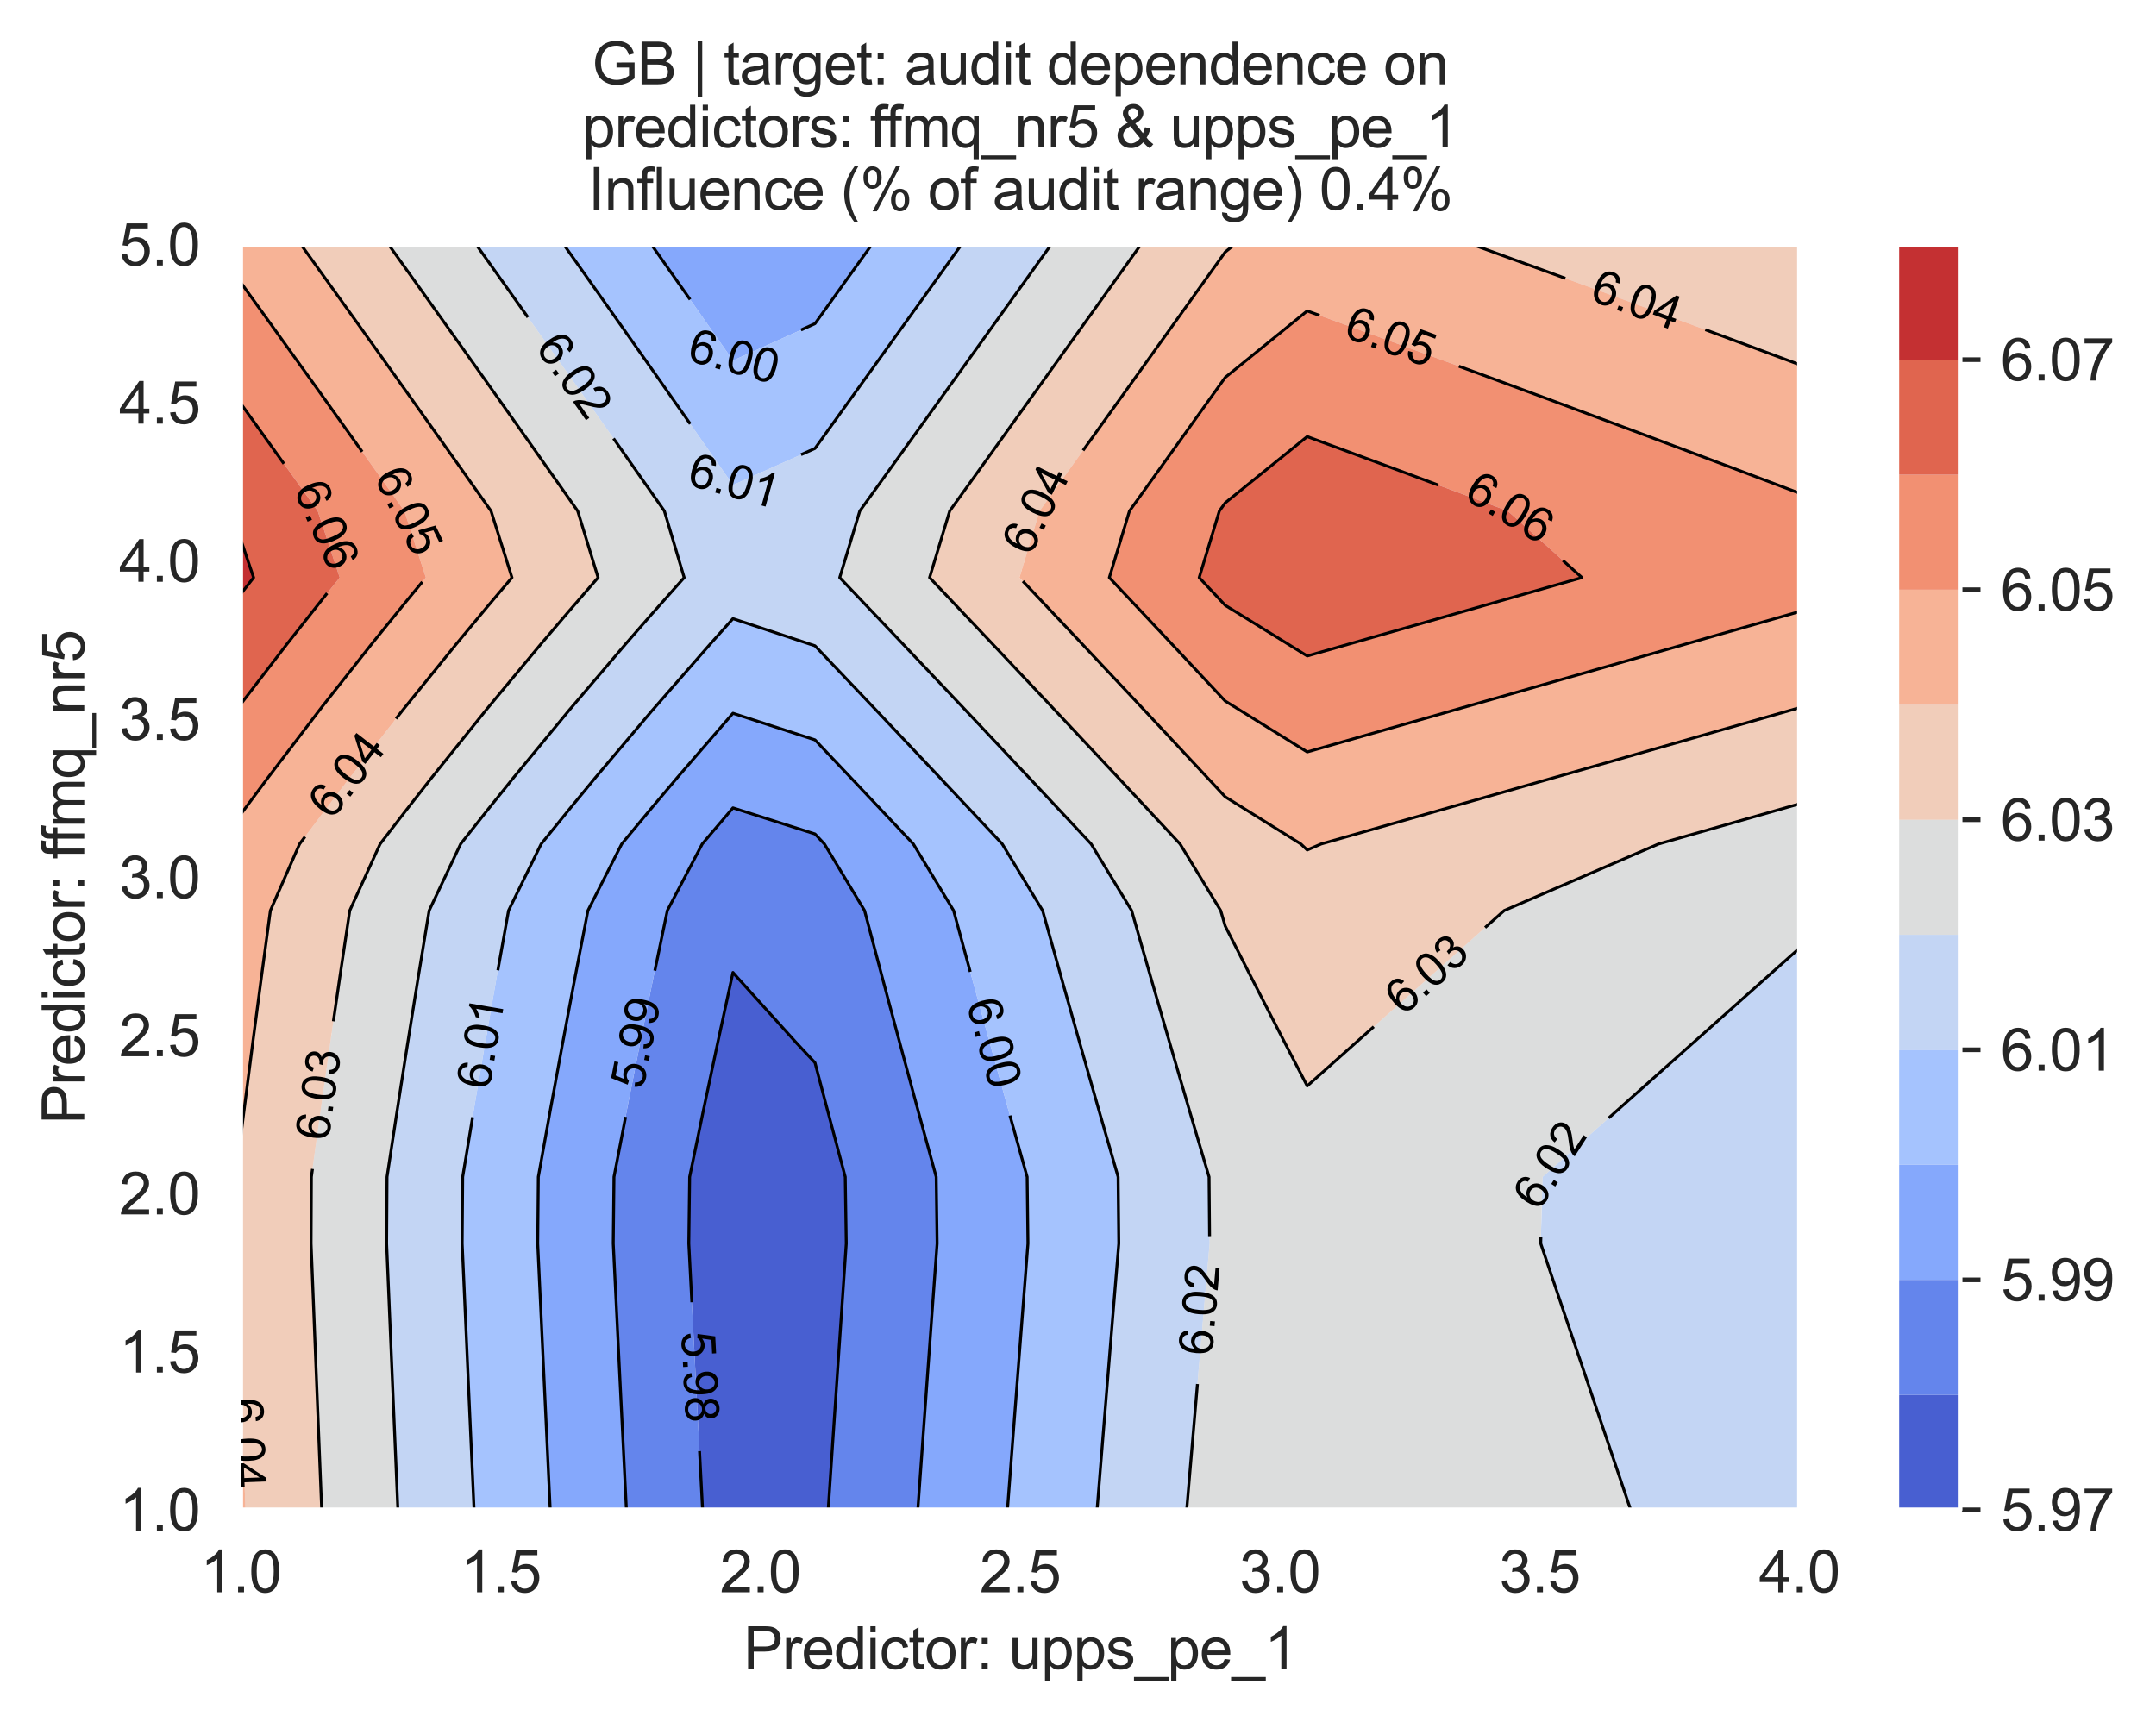 <?xml version="1.0" encoding="utf-8" standalone="no"?>
<!DOCTYPE svg PUBLIC "-//W3C//DTD SVG 1.1//EN"
  "http://www.w3.org/Graphics/SVG/1.1/DTD/svg11.dtd">
<svg xmlns:xlink="http://www.w3.org/1999/xlink" width="370.48pt" height="296.003pt" viewBox="0 0 370.48 296.003" xmlns="http://www.w3.org/2000/svg" version="1.1">
 <defs>
  <style type="text/css">*{stroke-linejoin: round; stroke-linecap: butt}</style>
 </defs>
 <g id="figure_1">
  <g id="patch_1">
   <path d="M 0 296.003 
L 370.48 296.003 
L 370.48 0 
L 0 0 
z
" style="fill: #ffffff"/>
  </g>
  <g id="axes_1">
   <g id="patch_2">
    <path d="M 41.367 259.483 
L 309.207 259.483 
L 309.207 42.043 
L 41.367 42.043 
z
" style="fill: #eaeaf2"/>
   </g>
   <g id="matplotlib.axis_1">
    <g id="xtick_1">
     <g id="line2d_1">
      <path d="M 41.367 259.483 
L 41.367 42.043 
" clip-path="url(#p521c9d4857)" style="fill: none; stroke: #ffffff; stroke-width: 0.8; stroke-linecap: round"/>
     </g>
     <g id="text_1">
      <!-- 1.0 -->
      <g style="fill: #262626" transform="translate(34.417 273.641)scale(0.1 -0.1)">
       <defs>
        <path id="ArialMT-31" d="M 2384 0 
L 1822 0 
L 1822 3584 
Q 1619 3391 1289 3197 
Q 959 3003 697 2906 
L 697 3450 
Q 1169 3672 1522 3987 
Q 1875 4303 2022 4600 
L 2384 4600 
L 2384 0 
z
" transform="scale(0.016)"/>
        <path id="ArialMT-2e" d="M 581 0 
L 581 641 
L 1222 641 
L 1222 0 
L 581 0 
z
" transform="scale(0.016)"/>
        <path id="ArialMT-30" d="M 266 2259 
Q 266 3072 433 3567 
Q 600 4063 929 4331 
Q 1259 4600 1759 4600 
Q 2128 4600 2406 4451 
Q 2684 4303 2865 4023 
Q 3047 3744 3150 3342 
Q 3253 2941 3253 2259 
Q 3253 1453 3087 958 
Q 2922 463 2592 192 
Q 2263 -78 1759 -78 
Q 1097 -78 719 397 
Q 266 969 266 2259 
z
M 844 2259 
Q 844 1131 1108 757 
Q 1372 384 1759 384 
Q 2147 384 2411 759 
Q 2675 1134 2675 2259 
Q 2675 3391 2411 3762 
Q 2147 4134 1753 4134 
Q 1366 4134 1134 3806 
Q 844 3388 844 2259 
z
" transform="scale(0.016)"/>
       </defs>
       <use xlink:href="#ArialMT-31"/>
       <use xlink:href="#ArialMT-2e" x="55.615"/>
       <use xlink:href="#ArialMT-30" x="83.398"/>
      </g>
     </g>
    </g>
    <g id="xtick_2">
     <g id="line2d_2">
      <path d="M 86.007 259.483 
L 86.007 42.043 
" clip-path="url(#p521c9d4857)" style="fill: none; stroke: #ffffff; stroke-width: 0.8; stroke-linecap: round"/>
     </g>
     <g id="text_2">
      <!-- 1.5 -->
      <g style="fill: #262626" transform="translate(79.057 273.641)scale(0.1 -0.1)">
       <defs>
        <path id="ArialMT-35" d="M 266 1200 
L 856 1250 
Q 922 819 1161 601 
Q 1400 384 1738 384 
Q 2144 384 2425 690 
Q 2706 997 2706 1503 
Q 2706 1984 2436 2262 
Q 2166 2541 1728 2541 
Q 1456 2541 1237 2417 
Q 1019 2294 894 2097 
L 366 2166 
L 809 4519 
L 3088 4519 
L 3088 3981 
L 1259 3981 
L 1013 2750 
Q 1425 3038 1878 3038 
Q 2478 3038 2890 2622 
Q 3303 2206 3303 1553 
Q 3303 931 2941 478 
Q 2500 -78 1738 -78 
Q 1113 -78 717 272 
Q 322 622 266 1200 
z
" transform="scale(0.016)"/>
       </defs>
       <use xlink:href="#ArialMT-31"/>
       <use xlink:href="#ArialMT-2e" x="55.615"/>
       <use xlink:href="#ArialMT-35" x="83.398"/>
      </g>
     </g>
    </g>
    <g id="xtick_3">
     <g id="line2d_3">
      <path d="M 130.647 259.483 
L 130.647 42.043 
" clip-path="url(#p521c9d4857)" style="fill: none; stroke: #ffffff; stroke-width: 0.8; stroke-linecap: round"/>
     </g>
     <g id="text_3">
      <!-- 2.0 -->
      <g style="fill: #262626" transform="translate(123.697 273.641)scale(0.1 -0.1)">
       <defs>
        <path id="ArialMT-32" d="M 3222 541 
L 3222 0 
L 194 0 
Q 188 203 259 391 
Q 375 700 629 1000 
Q 884 1300 1366 1694 
Q 2113 2306 2375 2664 
Q 2638 3022 2638 3341 
Q 2638 3675 2398 3904 
Q 2159 4134 1775 4134 
Q 1369 4134 1125 3890 
Q 881 3647 878 3216 
L 300 3275 
Q 359 3922 746 4261 
Q 1134 4600 1788 4600 
Q 2447 4600 2831 4234 
Q 3216 3869 3216 3328 
Q 3216 3053 3103 2787 
Q 2991 2522 2730 2228 
Q 2469 1934 1863 1422 
Q 1356 997 1212 845 
Q 1069 694 975 541 
L 3222 541 
z
" transform="scale(0.016)"/>
       </defs>
       <use xlink:href="#ArialMT-32"/>
       <use xlink:href="#ArialMT-2e" x="55.615"/>
       <use xlink:href="#ArialMT-30" x="83.398"/>
      </g>
     </g>
    </g>
    <g id="xtick_4">
     <g id="line2d_4">
      <path d="M 175.287 259.483 
L 175.287 42.043 
" clip-path="url(#p521c9d4857)" style="fill: none; stroke: #ffffff; stroke-width: 0.8; stroke-linecap: round"/>
     </g>
     <g id="text_4">
      <!-- 2.5 -->
      <g style="fill: #262626" transform="translate(168.337 273.641)scale(0.1 -0.1)">
       <use xlink:href="#ArialMT-32"/>
       <use xlink:href="#ArialMT-2e" x="55.615"/>
       <use xlink:href="#ArialMT-35" x="83.398"/>
      </g>
     </g>
    </g>
    <g id="xtick_5">
     <g id="line2d_5">
      <path d="M 219.927 259.483 
L 219.927 42.043 
" clip-path="url(#p521c9d4857)" style="fill: none; stroke: #ffffff; stroke-width: 0.8; stroke-linecap: round"/>
     </g>
     <g id="text_5">
      <!-- 3.0 -->
      <g style="fill: #262626" transform="translate(212.977 273.641)scale(0.1 -0.1)">
       <defs>
        <path id="ArialMT-33" d="M 269 1209 
L 831 1284 
Q 928 806 1161 595 
Q 1394 384 1728 384 
Q 2125 384 2398 659 
Q 2672 934 2672 1341 
Q 2672 1728 2419 1979 
Q 2166 2231 1775 2231 
Q 1616 2231 1378 2169 
L 1441 2663 
Q 1497 2656 1531 2656 
Q 1891 2656 2178 2843 
Q 2466 3031 2466 3422 
Q 2466 3731 2256 3934 
Q 2047 4138 1716 4138 
Q 1388 4138 1169 3931 
Q 950 3725 888 3313 
L 325 3413 
Q 428 3978 793 4289 
Q 1159 4600 1703 4600 
Q 2078 4600 2393 4439 
Q 2709 4278 2876 4000 
Q 3044 3722 3044 3409 
Q 3044 3113 2884 2869 
Q 2725 2625 2413 2481 
Q 2819 2388 3044 2092 
Q 3269 1797 3269 1353 
Q 3269 753 2831 336 
Q 2394 -81 1725 -81 
Q 1122 -81 723 278 
Q 325 638 269 1209 
z
" transform="scale(0.016)"/>
       </defs>
       <use xlink:href="#ArialMT-33"/>
       <use xlink:href="#ArialMT-2e" x="55.615"/>
       <use xlink:href="#ArialMT-30" x="83.398"/>
      </g>
     </g>
    </g>
    <g id="xtick_6">
     <g id="line2d_6">
      <path d="M 264.567 259.483 
L 264.567 42.043 
" clip-path="url(#p521c9d4857)" style="fill: none; stroke: #ffffff; stroke-width: 0.8; stroke-linecap: round"/>
     </g>
     <g id="text_6">
      <!-- 3.5 -->
      <g style="fill: #262626" transform="translate(257.617 273.641)scale(0.1 -0.1)">
       <use xlink:href="#ArialMT-33"/>
       <use xlink:href="#ArialMT-2e" x="55.615"/>
       <use xlink:href="#ArialMT-35" x="83.398"/>
      </g>
     </g>
    </g>
    <g id="xtick_7">
     <g id="line2d_7">
      <path d="M 309.207 259.483 
L 309.207 42.043 
" clip-path="url(#p521c9d4857)" style="fill: none; stroke: #ffffff; stroke-width: 0.8; stroke-linecap: round"/>
     </g>
     <g id="text_7">
      <!-- 4.0 -->
      <g style="fill: #262626" transform="translate(302.257 273.641)scale(0.1 -0.1)">
       <defs>
        <path id="ArialMT-34" d="M 2069 0 
L 2069 1097 
L 81 1097 
L 81 1613 
L 2172 4581 
L 2631 4581 
L 2631 1613 
L 3250 1613 
L 3250 1097 
L 2631 1097 
L 2631 0 
L 2069 0 
z
M 2069 1613 
L 2069 3678 
L 634 1613 
L 2069 1613 
z
" transform="scale(0.016)"/>
       </defs>
       <use xlink:href="#ArialMT-34"/>
       <use xlink:href="#ArialMT-2e" x="55.615"/>
       <use xlink:href="#ArialMT-30" x="83.398"/>
      </g>
     </g>
    </g>
    <g id="text_8">
     <!-- Predictor: upps_pe_1 -->
     <g style="fill: #262626" transform="translate(127.759 286.816)scale(0.1 -0.1)">
      <defs>
       <path id="ArialMT-50" d="M 494 0 
L 494 4581 
L 2222 4581 
Q 2678 4581 2919 4538 
Q 3256 4481 3484 4323 
Q 3713 4166 3852 3881 
Q 3991 3597 3991 3256 
Q 3991 2672 3619 2267 
Q 3247 1863 2275 1863 
L 1100 1863 
L 1100 0 
L 494 0 
z
M 1100 2403 
L 2284 2403 
Q 2872 2403 3119 2622 
Q 3366 2841 3366 3238 
Q 3366 3525 3220 3729 
Q 3075 3934 2838 4000 
Q 2684 4041 2272 4041 
L 1100 4041 
L 1100 2403 
z
" transform="scale(0.016)"/>
       <path id="ArialMT-72" d="M 416 0 
L 416 3319 
L 922 3319 
L 922 2816 
Q 1116 3169 1280 3281 
Q 1444 3394 1641 3394 
Q 1925 3394 2219 3213 
L 2025 2691 
Q 1819 2813 1613 2813 
Q 1428 2813 1281 2702 
Q 1134 2591 1072 2394 
Q 978 2094 978 1738 
L 978 0 
L 416 0 
z
" transform="scale(0.016)"/>
       <path id="ArialMT-65" d="M 2694 1069 
L 3275 997 
Q 3138 488 2766 206 
Q 2394 -75 1816 -75 
Q 1088 -75 661 373 
Q 234 822 234 1631 
Q 234 2469 665 2931 
Q 1097 3394 1784 3394 
Q 2450 3394 2872 2941 
Q 3294 2488 3294 1666 
Q 3294 1616 3291 1516 
L 816 1516 
Q 847 969 1125 678 
Q 1403 388 1819 388 
Q 2128 388 2347 550 
Q 2566 713 2694 1069 
z
M 847 1978 
L 2700 1978 
Q 2663 2397 2488 2606 
Q 2219 2931 1791 2931 
Q 1403 2931 1139 2672 
Q 875 2413 847 1978 
z
" transform="scale(0.016)"/>
       <path id="ArialMT-64" d="M 2575 0 
L 2575 419 
Q 2259 -75 1647 -75 
Q 1250 -75 917 144 
Q 584 363 401 755 
Q 219 1147 219 1656 
Q 219 2153 384 2558 
Q 550 2963 881 3178 
Q 1213 3394 1622 3394 
Q 1922 3394 2156 3267 
Q 2391 3141 2538 2938 
L 2538 4581 
L 3097 4581 
L 3097 0 
L 2575 0 
z
M 797 1656 
Q 797 1019 1065 703 
Q 1334 388 1700 388 
Q 2069 388 2326 689 
Q 2584 991 2584 1609 
Q 2584 2291 2321 2609 
Q 2059 2928 1675 2928 
Q 1300 2928 1048 2622 
Q 797 2316 797 1656 
z
" transform="scale(0.016)"/>
       <path id="ArialMT-69" d="M 425 3934 
L 425 4581 
L 988 4581 
L 988 3934 
L 425 3934 
z
M 425 0 
L 425 3319 
L 988 3319 
L 988 0 
L 425 0 
z
" transform="scale(0.016)"/>
       <path id="ArialMT-63" d="M 2588 1216 
L 3141 1144 
Q 3050 572 2676 248 
Q 2303 -75 1759 -75 
Q 1078 -75 664 370 
Q 250 816 250 1647 
Q 250 2184 428 2587 
Q 606 2991 970 3192 
Q 1334 3394 1763 3394 
Q 2303 3394 2647 3120 
Q 2991 2847 3088 2344 
L 2541 2259 
Q 2463 2594 2264 2762 
Q 2066 2931 1784 2931 
Q 1359 2931 1093 2626 
Q 828 2322 828 1663 
Q 828 994 1084 691 
Q 1341 388 1753 388 
Q 2084 388 2306 591 
Q 2528 794 2588 1216 
z
" transform="scale(0.016)"/>
       <path id="ArialMT-74" d="M 1650 503 
L 1731 6 
Q 1494 -44 1306 -44 
Q 1000 -44 831 53 
Q 663 150 594 308 
Q 525 466 525 972 
L 525 2881 
L 113 2881 
L 113 3319 
L 525 3319 
L 525 4141 
L 1084 4478 
L 1084 3319 
L 1650 3319 
L 1650 2881 
L 1084 2881 
L 1084 941 
Q 1084 700 1114 631 
Q 1144 563 1211 522 
Q 1278 481 1403 481 
Q 1497 481 1650 503 
z
" transform="scale(0.016)"/>
       <path id="ArialMT-6f" d="M 213 1659 
Q 213 2581 725 3025 
Q 1153 3394 1769 3394 
Q 2453 3394 2887 2945 
Q 3322 2497 3322 1706 
Q 3322 1066 3130 698 
Q 2938 331 2570 128 
Q 2203 -75 1769 -75 
Q 1072 -75 642 372 
Q 213 819 213 1659 
z
M 791 1659 
Q 791 1022 1069 705 
Q 1347 388 1769 388 
Q 2188 388 2466 706 
Q 2744 1025 2744 1678 
Q 2744 2294 2464 2611 
Q 2184 2928 1769 2928 
Q 1347 2928 1069 2612 
Q 791 2297 791 1659 
z
" transform="scale(0.016)"/>
       <path id="ArialMT-3a" d="M 578 2678 
L 578 3319 
L 1219 3319 
L 1219 2678 
L 578 2678 
z
M 578 0 
L 578 641 
L 1219 641 
L 1219 0 
L 578 0 
z
" transform="scale(0.016)"/>
       <path id="ArialMT-20" transform="scale(0.016)"/>
       <path id="ArialMT-75" d="M 2597 0 
L 2597 488 
Q 2209 -75 1544 -75 
Q 1250 -75 995 37 
Q 741 150 617 320 
Q 494 491 444 738 
Q 409 903 409 1263 
L 409 3319 
L 972 3319 
L 972 1478 
Q 972 1038 1006 884 
Q 1059 663 1231 536 
Q 1403 409 1656 409 
Q 1909 409 2131 539 
Q 2353 669 2445 892 
Q 2538 1116 2538 1541 
L 2538 3319 
L 3100 3319 
L 3100 0 
L 2597 0 
z
" transform="scale(0.016)"/>
       <path id="ArialMT-70" d="M 422 -1272 
L 422 3319 
L 934 3319 
L 934 2888 
Q 1116 3141 1344 3267 
Q 1572 3394 1897 3394 
Q 2322 3394 2647 3175 
Q 2972 2956 3137 2557 
Q 3303 2159 3303 1684 
Q 3303 1175 3120 767 
Q 2938 359 2589 142 
Q 2241 -75 1856 -75 
Q 1575 -75 1351 44 
Q 1128 163 984 344 
L 984 -1272 
L 422 -1272 
z
M 931 1641 
Q 931 1000 1190 694 
Q 1450 388 1819 388 
Q 2194 388 2461 705 
Q 2728 1022 2728 1688 
Q 2728 2322 2467 2637 
Q 2206 2953 1844 2953 
Q 1484 2953 1207 2617 
Q 931 2281 931 1641 
z
" transform="scale(0.016)"/>
       <path id="ArialMT-73" d="M 197 991 
L 753 1078 
Q 800 744 1014 566 
Q 1228 388 1613 388 
Q 2000 388 2187 545 
Q 2375 703 2375 916 
Q 2375 1106 2209 1216 
Q 2094 1291 1634 1406 
Q 1016 1563 777 1677 
Q 538 1791 414 1992 
Q 291 2194 291 2438 
Q 291 2659 392 2848 
Q 494 3038 669 3163 
Q 800 3259 1026 3326 
Q 1253 3394 1513 3394 
Q 1903 3394 2198 3281 
Q 2494 3169 2634 2976 
Q 2775 2784 2828 2463 
L 2278 2388 
Q 2241 2644 2061 2787 
Q 1881 2931 1553 2931 
Q 1166 2931 1000 2803 
Q 834 2675 834 2503 
Q 834 2394 903 2306 
Q 972 2216 1119 2156 
Q 1203 2125 1616 2013 
Q 2213 1853 2448 1751 
Q 2684 1650 2818 1456 
Q 2953 1263 2953 975 
Q 2953 694 2789 445 
Q 2625 197 2315 61 
Q 2006 -75 1616 -75 
Q 969 -75 630 194 
Q 291 463 197 991 
z
" transform="scale(0.016)"/>
       <path id="ArialMT-5f" d="M -97 -1272 
L -97 -866 
L 3631 -866 
L 3631 -1272 
L -97 -1272 
z
" transform="scale(0.016)"/>
      </defs>
      <use xlink:href="#ArialMT-50"/>
      <use xlink:href="#ArialMT-72" x="66.699"/>
      <use xlink:href="#ArialMT-65" x="100"/>
      <use xlink:href="#ArialMT-64" x="155.615"/>
      <use xlink:href="#ArialMT-69" x="211.23"/>
      <use xlink:href="#ArialMT-63" x="233.447"/>
      <use xlink:href="#ArialMT-74" x="283.447"/>
      <use xlink:href="#ArialMT-6f" x="311.23"/>
      <use xlink:href="#ArialMT-72" x="366.846"/>
      <use xlink:href="#ArialMT-3a" x="400.146"/>
      <use xlink:href="#ArialMT-20" x="427.93"/>
      <use xlink:href="#ArialMT-75" x="455.713"/>
      <use xlink:href="#ArialMT-70" x="511.328"/>
      <use xlink:href="#ArialMT-70" x="566.943"/>
      <use xlink:href="#ArialMT-73" x="622.559"/>
      <use xlink:href="#ArialMT-5f" x="672.559"/>
      <use xlink:href="#ArialMT-70" x="728.174"/>
      <use xlink:href="#ArialMT-65" x="783.789"/>
      <use xlink:href="#ArialMT-5f" x="839.404"/>
      <use xlink:href="#ArialMT-31" x="895.02"/>
     </g>
    </g>
   </g>
   <g id="matplotlib.axis_2">
    <g id="ytick_1">
     <g id="line2d_8">
      <path d="M 41.367 259.483 
L 309.207 259.483 
" clip-path="url(#p521c9d4857)" style="fill: none; stroke: #ffffff; stroke-width: 0.8; stroke-linecap: round"/>
     </g>
     <g id="text_9">
      <!-- 1.0 -->
      <g style="fill: #262626" transform="translate(20.467 263.062)scale(0.1 -0.1)">
       <use xlink:href="#ArialMT-31"/>
       <use xlink:href="#ArialMT-2e" x="55.615"/>
       <use xlink:href="#ArialMT-30" x="83.398"/>
      </g>
     </g>
    </g>
    <g id="ytick_2">
     <g id="line2d_9">
      <path d="M 41.367 232.303 
L 309.207 232.303 
" clip-path="url(#p521c9d4857)" style="fill: none; stroke: #ffffff; stroke-width: 0.8; stroke-linecap: round"/>
     </g>
     <g id="text_10">
      <!-- 1.5 -->
      <g style="fill: #262626" transform="translate(20.467 235.882)scale(0.1 -0.1)">
       <use xlink:href="#ArialMT-31"/>
       <use xlink:href="#ArialMT-2e" x="55.615"/>
       <use xlink:href="#ArialMT-35" x="83.398"/>
      </g>
     </g>
    </g>
    <g id="ytick_3">
     <g id="line2d_10">
      <path d="M 41.367 205.123 
L 309.207 205.123 
" clip-path="url(#p521c9d4857)" style="fill: none; stroke: #ffffff; stroke-width: 0.8; stroke-linecap: round"/>
     </g>
     <g id="text_11">
      <!-- 2.0 -->
      <g style="fill: #262626" transform="translate(20.467 208.702)scale(0.1 -0.1)">
       <use xlink:href="#ArialMT-32"/>
       <use xlink:href="#ArialMT-2e" x="55.615"/>
       <use xlink:href="#ArialMT-30" x="83.398"/>
      </g>
     </g>
    </g>
    <g id="ytick_4">
     <g id="line2d_11">
      <path d="M 41.367 177.943 
L 309.207 177.943 
" clip-path="url(#p521c9d4857)" style="fill: none; stroke: #ffffff; stroke-width: 0.8; stroke-linecap: round"/>
     </g>
     <g id="text_12">
      <!-- 2.5 -->
      <g style="fill: #262626" transform="translate(20.467 181.522)scale(0.1 -0.1)">
       <use xlink:href="#ArialMT-32"/>
       <use xlink:href="#ArialMT-2e" x="55.615"/>
       <use xlink:href="#ArialMT-35" x="83.398"/>
      </g>
     </g>
    </g>
    <g id="ytick_5">
     <g id="line2d_12">
      <path d="M 41.367 150.763 
L 309.207 150.763 
" clip-path="url(#p521c9d4857)" style="fill: none; stroke: #ffffff; stroke-width: 0.8; stroke-linecap: round"/>
     </g>
     <g id="text_13">
      <!-- 3.0 -->
      <g style="fill: #262626" transform="translate(20.467 154.342)scale(0.1 -0.1)">
       <use xlink:href="#ArialMT-33"/>
       <use xlink:href="#ArialMT-2e" x="55.615"/>
       <use xlink:href="#ArialMT-30" x="83.398"/>
      </g>
     </g>
    </g>
    <g id="ytick_6">
     <g id="line2d_13">
      <path d="M 41.367 123.583 
L 309.207 123.583 
" clip-path="url(#p521c9d4857)" style="fill: none; stroke: #ffffff; stroke-width: 0.8; stroke-linecap: round"/>
     </g>
     <g id="text_14">
      <!-- 3.5 -->
      <g style="fill: #262626" transform="translate(20.467 127.162)scale(0.1 -0.1)">
       <use xlink:href="#ArialMT-33"/>
       <use xlink:href="#ArialMT-2e" x="55.615"/>
       <use xlink:href="#ArialMT-35" x="83.398"/>
      </g>
     </g>
    </g>
    <g id="ytick_7">
     <g id="line2d_14">
      <path d="M 41.367 96.403 
L 309.207 96.403 
" clip-path="url(#p521c9d4857)" style="fill: none; stroke: #ffffff; stroke-width: 0.8; stroke-linecap: round"/>
     </g>
     <g id="text_15">
      <!-- 4.0 -->
      <g style="fill: #262626" transform="translate(20.467 99.982)scale(0.1 -0.1)">
       <use xlink:href="#ArialMT-34"/>
       <use xlink:href="#ArialMT-2e" x="55.615"/>
       <use xlink:href="#ArialMT-30" x="83.398"/>
      </g>
     </g>
    </g>
    <g id="ytick_8">
     <g id="line2d_15">
      <path d="M 41.367 69.223 
L 309.207 69.223 
" clip-path="url(#p521c9d4857)" style="fill: none; stroke: #ffffff; stroke-width: 0.8; stroke-linecap: round"/>
     </g>
     <g id="text_16">
      <!-- 4.5 -->
      <g style="fill: #262626" transform="translate(20.467 72.802)scale(0.1 -0.1)">
       <use xlink:href="#ArialMT-34"/>
       <use xlink:href="#ArialMT-2e" x="55.615"/>
       <use xlink:href="#ArialMT-35" x="83.398"/>
      </g>
     </g>
    </g>
    <g id="ytick_9">
     <g id="line2d_16">
      <path d="M 41.367 42.043 
L 309.207 42.043 
" clip-path="url(#p521c9d4857)" style="fill: none; stroke: #ffffff; stroke-width: 0.8; stroke-linecap: round"/>
     </g>
     <g id="text_17">
      <!-- 5.0 -->
      <g style="fill: #262626" transform="translate(20.467 45.622)scale(0.1 -0.1)">
       <use xlink:href="#ArialMT-35"/>
       <use xlink:href="#ArialMT-2e" x="55.615"/>
       <use xlink:href="#ArialMT-30" x="83.398"/>
      </g>
     </g>
    </g>
    <g id="text_18">
     <!-- Predictor: ffmq_nr5 -->
     <g style="fill: #262626" transform="translate(14.48 193.19)rotate(-90)scale(0.1 -0.1)">
      <defs>
       <path id="ArialMT-66" d="M 556 0 
L 556 2881 
L 59 2881 
L 59 3319 
L 556 3319 
L 556 3672 
Q 556 4006 616 4169 
Q 697 4388 901 4523 
Q 1106 4659 1475 4659 
Q 1713 4659 2000 4603 
L 1916 4113 
Q 1741 4144 1584 4144 
Q 1328 4144 1222 4034 
Q 1116 3925 1116 3625 
L 1116 3319 
L 1763 3319 
L 1763 2881 
L 1116 2881 
L 1116 0 
L 556 0 
z
" transform="scale(0.016)"/>
       <path id="ArialMT-6d" d="M 422 0 
L 422 3319 
L 925 3319 
L 925 2853 
Q 1081 3097 1340 3245 
Q 1600 3394 1931 3394 
Q 2300 3394 2536 3241 
Q 2772 3088 2869 2813 
Q 3263 3394 3894 3394 
Q 4388 3394 4653 3120 
Q 4919 2847 4919 2278 
L 4919 0 
L 4359 0 
L 4359 2091 
Q 4359 2428 4304 2576 
Q 4250 2725 4106 2815 
Q 3963 2906 3769 2906 
Q 3419 2906 3187 2673 
Q 2956 2441 2956 1928 
L 2956 0 
L 2394 0 
L 2394 2156 
Q 2394 2531 2256 2718 
Q 2119 2906 1806 2906 
Q 1569 2906 1367 2781 
Q 1166 2656 1075 2415 
Q 984 2175 984 1722 
L 984 0 
L 422 0 
z
" transform="scale(0.016)"/>
       <path id="ArialMT-71" d="M 2538 -1272 
L 2538 353 
Q 2406 169 2170 47 
Q 1934 -75 1669 -75 
Q 1078 -75 651 397 
Q 225 869 225 1691 
Q 225 2191 398 2587 
Q 572 2984 901 3189 
Q 1231 3394 1625 3394 
Q 2241 3394 2594 2875 
L 2594 3319 
L 3100 3319 
L 3100 -1272 
L 2538 -1272 
z
M 803 1669 
Q 803 1028 1072 708 
Q 1341 388 1716 388 
Q 2075 388 2334 692 
Q 2594 997 2594 1619 
Q 2594 2281 2320 2615 
Q 2047 2950 1678 2950 
Q 1313 2950 1058 2639 
Q 803 2328 803 1669 
z
" transform="scale(0.016)"/>
       <path id="ArialMT-6e" d="M 422 0 
L 422 3319 
L 928 3319 
L 928 2847 
Q 1294 3394 1984 3394 
Q 2284 3394 2536 3286 
Q 2788 3178 2913 3003 
Q 3038 2828 3088 2588 
Q 3119 2431 3119 2041 
L 3119 0 
L 2556 0 
L 2556 2019 
Q 2556 2363 2490 2533 
Q 2425 2703 2258 2804 
Q 2091 2906 1866 2906 
Q 1506 2906 1245 2678 
Q 984 2450 984 1813 
L 984 0 
L 422 0 
z
" transform="scale(0.016)"/>
      </defs>
      <use xlink:href="#ArialMT-50"/>
      <use xlink:href="#ArialMT-72" x="66.699"/>
      <use xlink:href="#ArialMT-65" x="100"/>
      <use xlink:href="#ArialMT-64" x="155.615"/>
      <use xlink:href="#ArialMT-69" x="211.23"/>
      <use xlink:href="#ArialMT-63" x="233.447"/>
      <use xlink:href="#ArialMT-74" x="283.447"/>
      <use xlink:href="#ArialMT-6f" x="311.23"/>
      <use xlink:href="#ArialMT-72" x="366.846"/>
      <use xlink:href="#ArialMT-3a" x="400.146"/>
      <use xlink:href="#ArialMT-20" x="427.93"/>
      <use xlink:href="#ArialMT-66" x="455.713"/>
      <use xlink:href="#ArialMT-66" x="481.746"/>
      <use xlink:href="#ArialMT-6d" x="509.529"/>
      <use xlink:href="#ArialMT-71" x="592.83"/>
      <use xlink:href="#ArialMT-5f" x="648.445"/>
      <use xlink:href="#ArialMT-6e" x="704.061"/>
      <use xlink:href="#ArialMT-72" x="759.676"/>
      <use xlink:href="#ArialMT-35" x="792.977"/>
     </g>
    </g>
   </g>
   <g id="PathCollection_1">
    <path d="M 125.948 259.483 
L 140.045 259.483 
L 142.315 259.483 
L 143.083 248.039 
L 143.857 236.595 
L 144.635 225.15 
L 145.42 213.706 
L 145.245 202.262 
L 142.202 190.818 
L 140.045 182.634 
L 136.988 179.374 
L 126.652 167.929 
L 125.948 167.126 
L 125.772 167.929 
L 123.291 179.374 
L 120.869 190.818 
L 118.505 202.262 
L 118.362 213.706 
L 118.95 225.15 
L 119.541 236.595 
L 120.134 248.039 
L 120.73 259.483 
z
" clip-path="url(#p521c9d4857)" style="fill: #485fd1"/>
   </g>
   <g id="PathCollection_2">
    <path d="M 111.851 259.483 
L 120.73 259.483 
L 120.134 248.039 
L 119.541 236.595 
L 118.95 225.15 
L 118.362 213.706 
L 118.505 202.262 
L 120.869 190.818 
L 123.291 179.374 
L 125.772 167.929 
L 125.948 167.126 
L 126.652 167.929 
L 136.988 179.374 
L 140.045 182.634 
L 142.202 190.818 
L 145.245 202.262 
L 145.42 213.706 
L 144.635 225.15 
L 143.857 236.595 
L 143.083 248.039 
L 142.315 259.483 
L 154.142 259.483 
L 157.715 259.483 
L 158.535 248.039 
L 159.361 236.595 
L 160.193 225.15 
L 161.03 213.706 
L 160.874 202.262 
L 157.747 190.818 
L 154.653 179.374 
L 154.142 177.473 
L 151.591 167.929 
L 148.563 156.485 
L 141.663 145.041 
L 140.045 143.328 
L 125.948 138.839 
L 120.67 145.041 
L 114.672 156.485 
L 112.296 167.929 
L 111.851 170.103 
L 109.978 179.374 
L 107.714 190.818 
L 105.504 202.262 
L 105.38 213.706 
L 105.941 225.15 
L 106.505 236.595 
L 107.072 248.039 
L 107.64 259.483 
z
" clip-path="url(#p521c9d4857)" style="fill: #6485ec"/>
   </g>
   <g id="PathCollection_3">
    <path d="M 97.755 259.483 
L 107.64 259.483 
L 107.072 248.039 
L 106.505 236.595 
L 105.941 225.15 
L 105.38 213.706 
L 105.504 202.262 
L 107.714 190.818 
L 109.978 179.374 
L 111.851 170.103 
L 112.296 167.929 
L 114.672 156.485 
L 120.67 145.041 
L 125.948 138.839 
L 140.045 143.328 
L 141.663 145.041 
L 148.563 156.485 
L 151.591 167.929 
L 154.142 177.473 
L 154.653 179.374 
L 157.747 190.818 
L 160.874 202.262 
L 161.03 213.706 
L 160.193 225.15 
L 159.361 236.595 
L 158.535 248.039 
L 157.715 259.483 
L 168.239 259.483 
L 173.116 259.483 
L 173.988 248.039 
L 174.866 236.595 
L 175.75 225.15 
L 176.64 213.706 
L 176.503 202.262 
L 173.292 190.818 
L 170.115 179.374 
L 168.239 172.558 
L 166.971 167.929 
L 163.861 156.485 
L 156.942 145.041 
L 154.142 142.067 
L 146.145 133.597 
L 140.045 127.157 
L 125.948 122.579 
L 116.417 133.597 
L 111.851 139.001 
L 106.832 145.041 
L 101.029 156.485 
L 98.82 167.929 
L 97.755 173.551 
L 96.664 179.374 
L 94.559 190.818 
L 92.504 202.262 
L 92.398 213.706 
L 92.932 225.15 
L 93.469 236.595 
L 94.009 248.039 
L 94.55 259.483 
z
" clip-path="url(#p521c9d4857)" style="fill: #85a8fc"/>
    <path d="M 125.948 61.958 
L 140.045 55.619 
L 141.578 53.487 
L 149.801 42.043 
L 140.045 42.043 
L 125.948 42.043 
L 111.937 42.043 
L 120.005 53.487 
z
" clip-path="url(#p521c9d4857)" style="fill: #85a8fc"/>
   </g>
   <g id="PathCollection_4">
    <path d="M 83.658 259.483 
L 94.55 259.483 
L 94.009 248.039 
L 93.469 236.595 
L 92.932 225.15 
L 92.398 213.706 
L 92.504 202.262 
L 94.559 190.818 
L 96.664 179.374 
L 97.755 173.551 
L 98.82 167.929 
L 101.029 156.485 
L 106.832 145.041 
L 111.851 139.001 
L 116.417 133.597 
L 125.948 122.579 
L 140.045 127.157 
L 146.145 133.597 
L 154.142 142.067 
L 156.942 145.041 
L 163.861 156.485 
L 166.971 167.929 
L 168.239 172.558 
L 170.115 179.374 
L 173.292 190.818 
L 176.503 202.262 
L 176.64 213.706 
L 175.75 225.15 
L 174.866 236.595 
L 173.988 248.039 
L 173.116 259.483 
L 182.336 259.483 
L 188.516 259.483 
L 189.44 248.039 
L 190.371 236.595 
L 191.307 225.15 
L 192.251 213.706 
L 192.133 202.262 
L 188.837 190.818 
L 185.577 179.374 
L 182.351 167.929 
L 182.336 167.874 
L 179.16 156.485 
L 172.22 145.041 
L 168.239 140.797 
L 161.465 133.597 
L 154.142 125.84 
L 150.652 122.153 
L 140.045 110.986 
L 139.201 110.708 
L 125.948 106.319 
L 122.021 110.708 
L 112.021 122.153 
L 111.851 122.35 
L 102.35 133.597 
L 97.755 139.171 
L 92.993 145.041 
L 87.387 156.485 
L 85.344 167.929 
L 83.658 177.593 
L 83.351 179.374 
L 81.404 190.818 
L 79.504 202.262 
L 79.415 213.706 
L 79.923 225.15 
L 80.434 236.595 
L 80.946 248.039 
L 81.46 259.483 
z
" clip-path="url(#p521c9d4857)" style="fill: #a5c3fe"/>
    <path d="M 125.948 83.355 
L 140.045 77.064 
L 140.54 76.376 
L 148.774 64.932 
L 154.142 57.462 
L 156.997 53.487 
L 165.211 42.043 
L 154.142 42.043 
L 149.801 42.043 
L 141.578 53.487 
L 140.045 55.619 
L 125.948 61.958 
L 120.005 53.487 
L 111.937 42.043 
L 111.851 42.043 
L 97.755 42.043 
L 96.883 42.043 
L 97.755 43.27 
L 104.991 53.487 
L 111.851 63.218 
L 113.056 64.932 
L 121.078 76.376 
z
" clip-path="url(#p521c9d4857)" style="fill: #a5c3fe"/>
   </g>
   <g id="PathCollection_5">
    <path d="M 69.561 259.483 
L 81.46 259.483 
L 80.946 248.039 
L 80.434 236.595 
L 79.923 225.15 
L 79.415 213.706 
L 79.504 202.262 
L 81.404 190.818 
L 83.351 179.374 
L 83.658 177.593 
L 85.344 167.929 
L 87.387 156.485 
L 92.993 145.041 
L 97.755 139.171 
L 102.35 133.597 
L 111.851 122.35 
L 112.021 122.153 
L 122.021 110.708 
L 125.948 106.319 
L 139.201 110.708 
L 140.045 110.986 
L 150.652 122.153 
L 154.142 125.84 
L 161.465 133.597 
L 168.239 140.797 
L 172.22 145.041 
L 179.16 156.485 
L 182.336 167.874 
L 182.351 167.929 
L 185.577 179.374 
L 188.837 190.818 
L 192.133 202.262 
L 192.251 213.706 
L 191.307 225.15 
L 190.371 236.595 
L 189.44 248.039 
L 188.516 259.483 
L 196.432 259.483 
L 203.917 259.483 
L 204.893 248.039 
L 205.875 236.595 
L 206.865 225.15 
L 207.861 213.706 
L 207.762 202.262 
L 204.382 190.818 
L 201.039 179.374 
L 197.731 167.929 
L 196.432 163.403 
L 194.458 156.485 
L 187.499 145.041 
L 182.336 139.519 
L 176.784 133.597 
L 168.239 124.513 
L 166.012 122.153 
L 155.182 110.708 
L 154.142 109.613 
L 144.294 99.264 
L 147.744 87.82 
L 154.142 78.929 
L 155.978 76.376 
L 164.202 64.932 
L 168.239 59.31 
L 172.417 53.487 
L 180.622 42.043 
L 168.239 42.043 
L 165.211 42.043 
L 156.997 53.487 
L 154.142 57.462 
L 148.774 64.932 
L 140.54 76.376 
L 140.045 77.064 
L 125.948 83.355 
L 121.078 76.376 
L 113.056 64.932 
L 111.851 63.218 
L 104.991 53.487 
L 97.755 43.27 
L 96.883 42.043 
L 83.658 42.043 
L 81.829 42.043 
L 83.658 44.606 
L 89.978 53.487 
L 97.755 64.466 
L 98.083 64.932 
L 106.145 76.376 
L 111.851 84.514 
L 114.163 87.82 
L 117.57 99.264 
L 111.851 105.699 
L 107.475 110.708 
L 97.755 122.11 
L 97.719 122.153 
L 88.284 133.597 
L 83.658 139.35 
L 79.155 145.041 
L 73.745 156.485 
L 71.868 167.929 
L 70.037 179.374 
L 69.561 182.396 
L 68.249 190.818 
L 66.504 202.262 
L 66.433 213.706 
L 66.915 225.15 
L 67.398 236.595 
L 67.883 248.039 
L 68.37 259.483 
z
" clip-path="url(#p521c9d4857)" style="fill: #c3d5f4"/>
    <path d="M 281.014 259.483 
L 295.11 259.483 
L 309.207 259.483 
L 309.207 248.039 
L 309.207 236.595 
L 309.207 225.15 
L 309.207 213.706 
L 309.207 202.262 
L 309.207 190.818 
L 309.207 179.374 
L 309.207 167.929 
L 309.207 162.949 
L 303.615 167.929 
L 295.11 175.504 
L 290.765 179.374 
L 281.014 188.058 
L 277.915 190.818 
L 266.917 200.613 
L 265.065 202.262 
L 264.751 213.706 
L 266.917 220.118 
L 268.616 225.15 
L 272.482 236.595 
L 276.347 248.039 
L 280.213 259.483 
z
" clip-path="url(#p521c9d4857)" style="fill: #c3d5f4"/>
   </g>
   <g id="PathCollection_6">
    <path d="M 55.464 259.483 
L 68.37 259.483 
L 67.883 248.039 
L 67.398 236.595 
L 66.915 225.15 
L 66.433 213.706 
L 66.504 202.262 
L 68.249 190.818 
L 69.561 182.396 
L 70.037 179.374 
L 71.868 167.929 
L 73.745 156.485 
L 79.155 145.041 
L 83.658 139.35 
L 88.284 133.597 
L 97.719 122.153 
L 97.755 122.11 
L 107.475 110.708 
L 111.851 105.699 
L 117.57 99.264 
L 114.163 87.82 
L 111.851 84.514 
L 106.145 76.376 
L 98.083 64.932 
L 97.755 64.466 
L 89.978 53.487 
L 83.658 44.606 
L 81.829 42.043 
L 69.561 42.043 
L 66.775 42.043 
L 69.561 45.929 
L 74.965 53.487 
L 83.111 64.932 
L 83.658 65.703 
L 91.212 76.376 
L 97.755 85.662 
L 99.271 87.82 
L 102.772 99.264 
L 97.755 105.049 
L 92.929 110.708 
L 83.658 121.858 
L 83.417 122.153 
L 74.218 133.597 
L 69.561 139.538 
L 65.317 145.041 
L 60.103 156.485 
L 58.393 167.929 
L 56.724 179.374 
L 55.464 188.198 
L 55.094 190.818 
L 53.504 202.262 
L 53.451 213.706 
L 53.906 225.15 
L 54.362 236.595 
L 54.82 248.039 
L 55.28 259.483 
z
" clip-path="url(#p521c9d4857)" style="fill: #dcdddd"/>
    <path d="M 210.529 259.483 
L 224.626 259.483 
L 238.723 259.483 
L 252.82 259.483 
L 266.917 259.483 
L 280.213 259.483 
L 276.347 248.039 
L 272.482 236.595 
L 268.616 225.15 
L 266.917 220.118 
L 264.751 213.706 
L 265.065 202.262 
L 266.917 200.613 
L 277.915 190.818 
L 281.014 188.058 
L 290.765 179.374 
L 295.11 175.504 
L 303.615 167.929 
L 309.207 162.949 
L 309.207 156.485 
L 309.207 145.041 
L 309.207 138.143 
L 295.11 142.16 
L 284.998 145.041 
L 281.014 146.761 
L 266.917 152.844 
L 258.477 156.485 
L 252.82 161.523 
L 245.627 167.929 
L 238.723 174.078 
L 232.776 179.374 
L 224.626 186.632 
L 220.865 179.374 
L 214.994 167.929 
L 210.529 159.131 
L 209.757 156.485 
L 202.777 145.041 
L 196.432 138.231 
L 192.103 133.597 
L 182.336 123.177 
L 181.372 122.153 
L 170.584 110.708 
L 168.239 108.229 
L 159.737 99.264 
L 163.191 87.82 
L 168.239 80.798 
L 171.416 76.376 
L 179.631 64.932 
L 182.336 61.161 
L 187.836 53.487 
L 196.032 42.043 
L 182.336 42.043 
L 180.622 42.043 
L 172.417 53.487 
L 168.239 59.31 
L 164.202 64.932 
L 155.978 76.376 
L 154.142 78.929 
L 147.744 87.82 
L 144.294 99.264 
L 154.142 109.613 
L 155.182 110.708 
L 166.012 122.153 
L 168.239 124.513 
L 176.784 133.597 
L 182.336 139.519 
L 187.499 145.041 
L 194.458 156.485 
L 196.432 163.403 
L 197.731 167.929 
L 201.039 179.374 
L 204.382 190.818 
L 207.762 202.262 
L 207.861 213.706 
L 206.865 225.15 
L 205.875 236.595 
L 204.893 248.039 
L 203.917 259.483 
z
" clip-path="url(#p521c9d4857)" style="fill: #dcdddd"/>
   </g>
   <g id="PathCollection_7">
    <path d="M 54.82 248.039 
L 54.362 236.595 
L 53.906 225.15 
L 53.451 213.706 
L 53.504 202.262 
L 55.094 190.818 
L 55.464 188.198 
L 56.724 179.374 
L 58.393 167.929 
L 60.103 156.485 
L 65.317 145.041 
L 69.561 139.538 
L 74.218 133.597 
L 83.417 122.153 
L 83.658 121.858 
L 92.929 110.708 
L 97.755 105.049 
L 102.772 99.264 
L 99.271 87.82 
L 97.755 85.662 
L 91.212 76.376 
L 83.658 65.703 
L 83.111 64.932 
L 74.965 53.487 
L 69.561 45.929 
L 66.775 42.043 
L 55.464 42.043 
L 51.721 42.043 
L 55.464 47.24 
L 59.952 53.487 
L 68.138 64.932 
L 69.561 66.927 
L 76.28 76.376 
L 83.658 86.799 
L 84.378 87.82 
L 87.974 99.264 
L 83.658 104.366 
L 78.384 110.708 
L 69.561 121.593 
L 69.115 122.153 
L 60.151 133.597 
L 55.464 139.735 
L 51.479 145.041 
L 46.461 156.485 
L 44.917 167.929 
L 43.41 179.374 
L 41.939 190.818 
L 41.367 195.346 
L 41.367 202.262 
L 41.367 213.706 
L 41.367 225.15 
L 41.367 236.595 
L 41.367 237.689 
L 41.757 248.039 
L 42.19 259.483 
L 55.28 259.483 
z
" clip-path="url(#p521c9d4857)" style="fill: #f1cdba"/>
    <path d="M 224.626 186.632 
L 232.776 179.374 
L 238.723 174.078 
L 245.627 167.929 
L 252.82 161.523 
L 258.477 156.485 
L 266.917 152.844 
L 281.014 146.761 
L 284.998 145.041 
L 295.11 142.16 
L 309.207 138.143 
L 309.207 133.597 
L 309.207 122.153 
L 309.207 121.625 
L 307.358 122.153 
L 295.11 125.646 
L 281.014 129.665 
L 267.217 133.597 
L 266.917 133.682 
L 252.82 137.698 
L 238.723 141.712 
L 227.027 145.041 
L 224.626 146.077 
L 223.533 145.041 
L 210.529 136.934 
L 207.423 133.597 
L 196.733 122.153 
L 196.432 121.832 
L 185.985 110.708 
L 182.336 106.836 
L 175.18 99.264 
L 178.637 87.82 
L 182.336 82.67 
L 186.853 76.376 
L 195.059 64.932 
L 196.432 63.015 
L 203.256 53.487 
L 210.529 43.321 
L 212.101 42.043 
L 210.529 42.043 
L 196.432 42.043 
L 196.032 42.043 
L 187.836 53.487 
L 182.336 61.161 
L 179.631 64.932 
L 171.416 76.376 
L 168.239 80.798 
L 163.191 87.82 
L 159.737 99.264 
L 168.239 108.229 
L 170.584 110.708 
L 181.372 122.153 
L 182.336 123.177 
L 192.103 133.597 
L 196.432 138.231 
L 202.777 145.041 
L 209.757 156.485 
L 210.529 159.131 
L 214.994 167.929 
L 220.865 179.374 
z
" clip-path="url(#p521c9d4857)" style="fill: #f1cdba"/>
    <path d="M 295.11 57.426 
L 309.207 62.663 
L 309.207 53.487 
L 309.207 42.043 
L 295.11 42.043 
L 281.014 42.043 
L 266.917 42.043 
L 253.057 42.043 
L 266.917 47.074 
L 281.014 52.23 
L 284.433 53.487 
z
" clip-path="url(#p521c9d4857)" style="fill: #f1cdba"/>
   </g>
   <g id="PathCollection_8">
    <path d="M 41.757 248.039 
L 41.367 237.689 
L 41.367 248.039 
L 41.367 259.483 
L 42.19 259.483 
z
" clip-path="url(#p521c9d4857)" style="fill: #f7b396"/>
    <path d="M 41.939 190.818 
L 43.41 179.374 
L 44.917 167.929 
L 46.461 156.485 
L 51.479 145.041 
L 55.464 139.735 
L 60.151 133.597 
L 69.115 122.153 
L 69.561 121.593 
L 78.384 110.708 
L 83.658 104.366 
L 87.974 99.264 
L 84.378 87.82 
L 83.658 86.799 
L 76.28 76.376 
L 69.561 66.927 
L 68.138 64.932 
L 59.952 53.487 
L 55.464 47.24 
L 51.721 42.043 
L 41.367 42.043 
L 41.367 48.539 
L 44.938 53.487 
L 53.165 64.932 
L 55.464 68.141 
L 61.347 76.376 
L 69.486 87.82 
L 69.561 88.051 
L 73.176 99.264 
L 69.561 103.648 
L 63.838 110.708 
L 55.464 121.313 
L 54.812 122.153 
L 46.085 133.597 
L 41.367 139.944 
L 41.367 145.041 
L 41.367 156.485 
L 41.367 167.929 
L 41.367 179.374 
L 41.367 190.818 
L 41.367 195.346 
z
" clip-path="url(#p521c9d4857)" style="fill: #f7b396"/>
    <path d="M 224.626 146.077 
L 227.027 145.041 
L 238.723 141.712 
L 252.82 137.698 
L 266.917 133.682 
L 267.217 133.597 
L 281.014 129.665 
L 295.11 125.646 
L 307.358 122.153 
L 309.207 121.625 
L 309.207 110.708 
L 309.207 105.107 
L 295.11 109.131 
L 289.585 110.708 
L 281.014 113.154 
L 266.917 117.175 
L 252.82 121.194 
L 249.458 122.153 
L 238.723 125.212 
L 224.626 129.227 
L 213.234 122.153 
L 210.529 120.477 
L 201.387 110.708 
L 196.432 105.433 
L 190.623 99.264 
L 194.084 87.82 
L 196.432 84.547 
L 202.291 76.376 
L 210.488 64.932 
L 210.529 64.874 
L 224.562 53.487 
L 224.626 53.435 
L 224.771 53.487 
L 238.723 58.556 
L 252.82 63.717 
L 256.122 64.932 
L 266.917 68.917 
L 281.014 74.157 
L 286.949 76.376 
L 295.11 79.438 
L 309.207 84.759 
L 309.207 76.376 
L 309.207 64.932 
L 309.207 62.663 
L 295.11 57.426 
L 284.433 53.487 
L 281.014 52.23 
L 266.917 47.074 
L 253.057 42.043 
L 252.82 42.043 
L 238.723 42.043 
L 224.626 42.043 
L 212.101 42.043 
L 210.529 43.321 
L 203.256 53.487 
L 196.432 63.015 
L 195.059 64.932 
L 186.853 76.376 
L 182.336 82.67 
L 178.637 87.82 
L 175.18 99.264 
L 182.336 106.836 
L 185.985 110.708 
L 196.432 121.832 
L 196.733 122.153 
L 207.423 133.597 
L 210.529 136.934 
L 223.533 145.041 
z
" clip-path="url(#p521c9d4857)" style="fill: #f7b396"/>
   </g>
   <g id="PathCollection_9">
    <path d="M 46.085 133.597 
L 54.812 122.153 
L 55.464 121.313 
L 63.838 110.708 
L 69.561 103.648 
L 73.176 99.264 
L 69.561 88.051 
L 69.486 87.82 
L 61.347 76.376 
L 55.464 68.141 
L 53.165 64.932 
L 44.938 53.487 
L 41.367 48.539 
L 41.367 53.487 
L 41.367 64.932 
L 41.367 69.343 
L 46.415 76.376 
L 54.593 87.82 
L 55.464 90.441 
L 58.378 99.264 
L 55.464 102.891 
L 49.292 110.708 
L 41.367 121.019 
L 41.367 122.153 
L 41.367 133.597 
L 41.367 139.944 
z
" clip-path="url(#p521c9d4857)" style="fill: #f29072"/>
    <path d="M 224.626 129.227 
L 238.723 125.212 
L 249.458 122.153 
L 252.82 121.194 
L 266.917 117.175 
L 281.014 113.154 
L 289.585 110.708 
L 295.11 109.131 
L 309.207 105.107 
L 309.207 99.264 
L 309.207 87.82 
L 309.207 84.759 
L 295.11 79.438 
L 286.949 76.376 
L 281.014 74.157 
L 266.917 68.917 
L 256.122 64.932 
L 252.82 63.717 
L 238.723 58.556 
L 224.771 53.487 
L 224.626 53.435 
L 224.562 53.487 
L 210.529 64.874 
L 210.488 64.932 
L 202.291 76.376 
L 196.432 84.547 
L 194.084 87.82 
L 190.623 99.264 
L 196.432 105.433 
L 201.387 110.708 
L 210.529 120.477 
L 213.234 122.153 
z
M 221.359 110.708 
L 210.529 104.021 
L 206.066 99.264 
L 209.531 87.82 
L 210.529 86.427 
L 222.964 76.376 
L 224.626 75.03 
L 228.283 76.376 
L 238.723 80.233 
L 252.82 85.477 
L 259.085 87.82 
L 266.917 94.834 
L 271.834 99.264 
L 266.917 100.668 
L 252.82 104.69 
L 238.723 108.711 
L 231.72 110.708 
L 224.626 112.731 
z
" clip-path="url(#p521c9d4857)" style="fill: #f29072"/>
   </g>
   <g id="PathCollection_10">
    <path d="M 49.292 110.708 
L 55.464 102.891 
L 58.378 99.264 
L 55.464 90.441 
L 54.593 87.82 
L 46.415 76.376 
L 41.367 69.343 
L 41.367 76.376 
L 41.367 87.82 
L 41.367 92.719 
L 43.579 99.264 
L 41.367 102.093 
L 41.367 110.708 
L 41.367 121.019 
z
" clip-path="url(#p521c9d4857)" style="fill: #e0654f"/>
    <path d="M 224.626 112.731 
L 231.72 110.708 
L 238.723 108.711 
L 252.82 104.69 
L 266.917 100.668 
L 271.834 99.264 
L 266.917 94.834 
L 259.085 87.82 
L 252.82 85.477 
L 238.723 80.233 
L 228.283 76.376 
L 224.626 75.03 
L 222.964 76.376 
L 210.529 86.427 
L 209.531 87.82 
L 206.066 99.264 
L 210.529 104.021 
L 221.359 110.708 
z
" clip-path="url(#p521c9d4857)" style="fill: #e0654f"/>
   </g>
   <g id="PathCollection_11">
    <path d="M 43.579 99.264 
L 41.367 92.719 
L 41.367 99.264 
L 41.367 102.093 
z
" clip-path="url(#p521c9d4857)" style="fill: #c43032"/>
   </g>
   <g id="PathCollection_12"/>
   <g id="PathCollection_13">
    <path d="M 120.73 259.483 
L 120.205 249.39 
" clip-path="url(#p521c9d4857)" style="fill: none; stroke: #000000; stroke-width: 0.5"/>
    <path d="M 118.881 223.799 
L 118.362 213.706 
L 118.505 202.262 
L 120.869 190.818 
L 123.291 179.374 
L 125.772 167.929 
L 125.948 167.126 
L 126.652 167.929 
L 136.988 179.374 
L 140.045 182.634 
L 142.202 190.818 
L 145.245 202.262 
L 145.42 213.706 
L 144.635 225.15 
L 143.857 236.595 
L 143.083 248.039 
L 142.315 259.483 
" clip-path="url(#p521c9d4857)" style="fill: none; stroke: #000000; stroke-width: 0.5"/>
   </g>
   <g id="PathCollection_14">
    <path d="M 107.64 259.483 
L 107.072 248.039 
L 106.505 236.595 
L 105.941 225.15 
L 105.38 213.706 
L 105.504 202.262 
L 107.497 191.944 
" clip-path="url(#p521c9d4857)" style="fill: none; stroke: #000000; stroke-width: 0.5"/>
    <path d="M 112.527 166.817 
L 114.672 156.485 
L 120.67 145.041 
L 125.948 138.839 
L 140.045 143.328 
L 141.663 145.041 
L 148.563 156.485 
L 151.591 167.929 
L 154.142 177.473 
L 154.653 179.374 
L 157.747 190.818 
L 160.874 202.262 
L 161.03 213.706 
L 160.193 225.15 
L 159.361 236.595 
L 158.535 248.039 
L 157.715 259.483 
" clip-path="url(#p521c9d4857)" style="fill: none; stroke: #000000; stroke-width: 0.5"/>
   </g>
   <g id="PathCollection_15">
    <path d="M 94.55 259.483 
L 94.009 248.039 
L 93.469 236.595 
L 92.932 225.15 
L 92.398 213.706 
L 92.504 202.262 
L 94.559 190.818 
L 96.664 179.374 
L 97.755 173.551 
L 98.82 167.929 
L 101.029 156.485 
L 106.832 145.041 
L 111.851 139.001 
L 116.417 133.597 
L 125.948 122.579 
L 140.045 127.157 
L 146.145 133.597 
L 154.142 142.067 
L 156.942 145.041 
L 163.861 156.485 
L 166.724 167.018 
" clip-path="url(#p521c9d4857)" style="fill: none; stroke: #000000; stroke-width: 0.5"/>
    <path d="M 173.545 191.719 
L 176.503 202.262 
L 176.64 213.706 
L 175.75 225.15 
L 174.866 236.595 
L 173.988 248.039 
L 173.116 259.483 
" clip-path="url(#p521c9d4857)" style="fill: none; stroke: #000000; stroke-width: 0.5"/>
    <path d="M 149.801 42.043 
L 141.578 53.487 
L 140.045 55.619 
L 137.634 56.703 
" clip-path="url(#p521c9d4857)" style="fill: none; stroke: #000000; stroke-width: 0.5"/>
    <path d="M 118.585 51.473 
L 111.937 42.043 
" clip-path="url(#p521c9d4857)" style="fill: none; stroke: #000000; stroke-width: 0.5"/>
   </g>
   <g id="PathCollection_16">
    <path d="M 81.46 259.483 
L 80.946 248.039 
L 80.434 236.595 
L 79.923 225.15 
L 79.415 213.706 
L 79.504 202.262 
L 81.207 192.006 
" clip-path="url(#p521c9d4857)" style="fill: none; stroke: #000000; stroke-width: 0.5"/>
    <path d="M 85.554 166.752 
L 87.387 156.485 
L 92.993 145.041 
L 97.755 139.171 
L 102.35 133.597 
L 111.851 122.35 
L 112.021 122.153 
L 122.021 110.708 
L 125.948 106.319 
L 139.201 110.708 
L 140.045 110.986 
L 150.652 122.153 
L 154.142 125.84 
L 161.465 133.597 
L 168.239 140.797 
L 172.22 145.041 
L 179.16 156.485 
L 182.336 167.874 
L 182.351 167.929 
L 185.577 179.374 
L 188.837 190.818 
L 192.133 202.262 
L 192.251 213.706 
L 191.307 225.15 
L 190.371 236.595 
L 189.44 248.039 
L 188.516 259.483 
" clip-path="url(#p521c9d4857)" style="fill: none; stroke: #000000; stroke-width: 0.5"/>
    <path d="M 165.211 42.043 
L 156.997 53.487 
L 154.142 57.462 
L 148.774 64.932 
L 140.54 76.376 
L 140.045 77.064 
L 137.649 78.133 
" clip-path="url(#p521c9d4857)" style="fill: none; stroke: #000000; stroke-width: 0.5"/>
    <path d="M 118.608 72.853 
L 113.056 64.932 
L 111.851 63.218 
L 104.991 53.487 
L 97.755 43.27 
L 96.883 42.043 
" clip-path="url(#p521c9d4857)" style="fill: none; stroke: #000000; stroke-width: 0.5"/>
   </g>
   <g id="PathCollection_17">
    <path d="M 68.37 259.483 
L 67.883 248.039 
L 67.398 236.595 
L 66.915 225.15 
L 66.433 213.706 
L 66.504 202.262 
L 68.249 190.818 
L 69.561 182.396 
L 70.037 179.374 
L 71.868 167.929 
L 73.745 156.485 
L 79.155 145.041 
L 83.658 139.35 
L 88.284 133.597 
L 97.719 122.153 
L 97.755 122.11 
L 107.475 110.708 
L 111.851 105.699 
L 117.57 99.264 
L 114.163 87.82 
L 111.851 84.514 
L 106.145 76.376 
L 105.426 75.355 
" clip-path="url(#p521c9d4857)" style="fill: none; stroke: #000000; stroke-width: 0.5"/>
    <path d="M 90.714 54.527 
L 89.978 53.487 
L 83.658 44.606 
L 81.829 42.043 
" clip-path="url(#p521c9d4857)" style="fill: none; stroke: #000000; stroke-width: 0.5"/>
    <path d="M 280.213 259.483 
L 276.347 248.039 
L 272.482 236.595 
L 268.616 225.15 
L 266.917 220.118 
L 264.751 213.706 
L 264.783 212.528 
" clip-path="url(#p521c9d4857)" style="fill: none; stroke: #000000; stroke-width: 0.5"/>
    <path d="M 276.438 192.133 
L 277.915 190.818 
L 281.014 188.058 
L 290.765 179.374 
L 295.11 175.504 
L 303.615 167.929 
L 309.207 162.949 
" clip-path="url(#p521c9d4857)" style="fill: none; stroke: #000000; stroke-width: 0.5"/>
    <path d="M 180.622 42.043 
L 172.417 53.487 
L 168.239 59.31 
L 164.202 64.932 
L 155.978 76.376 
L 154.142 78.929 
L 147.744 87.82 
L 144.294 99.264 
L 154.142 109.613 
L 155.182 110.708 
L 166.012 122.153 
L 168.239 124.513 
L 176.784 133.597 
L 182.336 139.519 
L 187.499 145.041 
L 194.458 156.485 
L 196.432 163.403 
L 197.731 167.929 
L 201.039 179.374 
L 204.382 190.818 
L 207.762 202.262 
L 207.85 212.444 
" clip-path="url(#p521c9d4857)" style="fill: none; stroke: #000000; stroke-width: 0.5"/>
    <path d="M 205.767 237.853 
L 204.893 248.039 
L 203.917 259.483 
" clip-path="url(#p521c9d4857)" style="fill: none; stroke: #000000; stroke-width: 0.5"/>
   </g>
   <g id="PathCollection_18">
    <path d="M 55.28 259.483 
L 54.82 248.039 
L 54.362 236.595 
L 53.906 225.15 
L 53.451 213.706 
L 53.504 202.262 
L 53.695 200.888 
" clip-path="url(#p521c9d4857)" style="fill: none; stroke: #000000; stroke-width: 0.5"/>
    <path d="M 57.286 175.516 
L 58.393 167.929 
L 60.103 156.485 
L 65.317 145.041 
L 69.561 139.538 
L 74.218 133.597 
L 83.417 122.153 
L 83.658 121.858 
L 92.929 110.708 
L 97.755 105.049 
L 102.772 99.264 
L 99.271 87.82 
L 97.755 85.662 
L 91.212 76.376 
L 83.658 65.703 
L 83.111 64.932 
L 74.965 53.487 
L 69.561 45.929 
L 66.775 42.043 
" clip-path="url(#p521c9d4857)" style="fill: none; stroke: #000000; stroke-width: 0.5"/>
    <path d="M 196.032 42.043 
L 187.836 53.487 
L 182.336 61.161 
L 179.631 64.932 
L 171.416 76.376 
L 168.239 80.798 
L 163.191 87.82 
L 159.737 99.264 
L 168.239 108.229 
L 170.584 110.708 
L 181.372 122.153 
L 182.336 123.177 
L 192.103 133.597 
L 196.432 138.231 
L 202.777 145.041 
L 209.757 156.485 
L 210.529 159.131 
L 214.994 167.929 
L 220.865 179.374 
L 224.626 186.632 
L 232.776 179.374 
L 236.059 176.451 
" clip-path="url(#p521c9d4857)" style="fill: none; stroke: #000000; stroke-width: 0.5"/>
    <path d="M 255.195 159.408 
L 258.477 156.485 
L 266.917 152.844 
L 281.014 146.761 
L 284.998 145.041 
L 295.11 142.16 
L 309.207 138.143 
" clip-path="url(#p521c9d4857)" style="fill: none; stroke: #000000; stroke-width: 0.5"/>
   </g>
   <g id="PathCollection_19">
    <path d="M 41.367 195.346 
L 41.939 190.818 
L 43.41 179.374 
L 44.917 167.929 
L 46.461 156.485 
L 51.479 145.041 
L 52.408 143.804 
" clip-path="url(#p521c9d4857)" style="fill: none; stroke: #000000; stroke-width: 0.5"/>
    <path d="M 68.052 123.51 
L 69.115 122.153 
L 69.561 121.593 
L 78.384 110.708 
L 83.658 104.366 
L 87.974 99.264 
L 84.378 87.82 
L 83.658 86.799 
L 76.28 76.376 
L 69.561 66.927 
L 68.138 64.932 
L 59.952 53.487 
L 55.464 47.24 
L 51.721 42.043 
" clip-path="url(#p521c9d4857)" style="fill: none; stroke: #000000; stroke-width: 0.5"/>
    <path d="M 309.207 62.663 
L 295.11 57.426 
L 293.036 56.661 
" clip-path="url(#p521c9d4857)" style="fill: none; stroke: #000000; stroke-width: 0.5"/>
    <path d="M 268.981 47.829 
L 266.917 47.074 
L 253.057 42.043 
" clip-path="url(#p521c9d4857)" style="fill: none; stroke: #000000; stroke-width: 0.5"/>
    <path d="M 212.101 42.043 
L 210.529 43.321 
L 203.256 53.487 
L 196.432 63.015 
L 195.059 64.932 
L 186.853 76.376 
L 186.11 77.412 
" clip-path="url(#p521c9d4857)" style="fill: none; stroke: #000000; stroke-width: 0.5"/>
    <path d="M 175.769 99.887 
L 182.336 106.836 
L 185.985 110.708 
L 196.432 121.832 
L 196.733 122.153 
L 207.423 133.597 
L 210.529 136.934 
L 223.533 145.041 
L 224.626 146.077 
L 227.027 145.041 
L 238.723 141.712 
L 252.82 137.698 
L 266.917 133.682 
L 267.217 133.597 
L 281.014 129.665 
L 295.11 125.646 
L 307.358 122.153 
L 309.207 121.625 
" clip-path="url(#p521c9d4857)" style="fill: none; stroke: #000000; stroke-width: 0.5"/>
   </g>
   <g id="PathCollection_20">
    <path d="M 41.367 139.944 
L 46.085 133.597 
L 54.812 122.153 
L 55.464 121.313 
L 63.838 110.708 
L 69.561 103.648 
L 72.559 100.012 
" clip-path="url(#p521c9d4857)" style="fill: none; stroke: #000000; stroke-width: 0.5"/>
    <path d="M 62.238 77.628 
L 61.347 76.376 
L 55.464 68.141 
L 53.165 64.932 
L 44.938 53.487 
L 41.367 48.539 
" clip-path="url(#p521c9d4857)" style="fill: none; stroke: #000000; stroke-width: 0.5"/>
    <path d="M 309.207 84.759 
L 295.11 79.438 
L 286.949 76.376 
L 281.014 74.157 
L 266.917 68.917 
L 256.122 64.932 
L 252.82 63.717 
L 250.696 62.94 
" clip-path="url(#p521c9d4857)" style="fill: none; stroke: #000000; stroke-width: 0.5"/>
    <path d="M 226.739 54.202 
L 224.771 53.487 
L 224.626 53.435 
L 224.562 53.487 
L 210.529 64.874 
L 210.488 64.932 
L 202.291 76.376 
L 196.432 84.547 
L 194.084 87.82 
L 190.623 99.264 
L 196.432 105.433 
L 201.387 110.708 
L 210.529 120.477 
L 213.234 122.153 
L 224.626 129.227 
L 238.723 125.212 
L 249.458 122.153 
L 252.82 121.194 
L 266.917 117.175 
L 281.014 113.154 
L 289.585 110.708 
L 295.11 109.131 
L 309.207 105.107 
" clip-path="url(#p521c9d4857)" style="fill: none; stroke: #000000; stroke-width: 0.5"/>
   </g>
   <g id="PathCollection_21">
    <path d="M 41.367 121.019 
L 49.292 110.708 
L 55.464 102.891 
L 56.212 101.96 
" clip-path="url(#p521c9d4857)" style="fill: none; stroke: #000000; stroke-width: 0.5"/>
    <path d="M 48.786 79.693 
L 46.415 76.376 
L 41.367 69.343 
" clip-path="url(#p521c9d4857)" style="fill: none; stroke: #000000; stroke-width: 0.5"/>
    <path d="M 247.139 83.364 
L 238.723 80.233 
L 228.283 76.376 
L 224.626 75.03 
L 222.964 76.376 
L 210.529 86.427 
L 209.531 87.82 
L 206.066 99.264 
L 210.529 104.021 
L 221.359 110.708 
L 224.626 112.731 
L 231.72 110.708 
L 238.723 108.711 
L 252.82 104.69 
L 266.917 100.668 
L 271.834 99.264 
L 268.579 96.331 
" clip-path="url(#p521c9d4857)" style="fill: none; stroke: #000000; stroke-width: 0.5"/>
   </g>
   <g id="PathCollection_22">
    <path d="M 41.367 102.093 
L 43.579 99.264 
L 41.367 92.719 
" clip-path="url(#p521c9d4857)" style="fill: none; stroke: #000000; stroke-width: 0.5"/>
   </g>
   <g id="PathCollection_23"/>
   <g id="patch_3">
    <path d="M 41.367 259.483 
L 41.367 42.043 
" style="fill: none; stroke: #ffffff; stroke-width: 0.8; stroke-linejoin: miter; stroke-linecap: square"/>
   </g>
   <g id="patch_4">
    <path d="M 309.207 259.483 
L 309.207 42.043 
" style="fill: none; stroke: #ffffff; stroke-width: 0.8; stroke-linejoin: miter; stroke-linecap: square"/>
   </g>
   <g id="patch_5">
    <path d="M 41.367 259.483 
L 309.207 259.483 
" style="fill: none; stroke: #ffffff; stroke-width: 0.8; stroke-linejoin: miter; stroke-linecap: square"/>
   </g>
   <g id="patch_6">
    <path d="M 41.367 42.043 
L 309.207 42.043 
" style="fill: none; stroke: #ffffff; stroke-width: 0.8; stroke-linejoin: miter; stroke-linecap: square"/>
   </g>
   <g id="text_19">
    <!-- GB | target: audit dependence on -->
    <g style="fill: #262626" transform="translate(101.718 14.48)scale(0.1 -0.1)">
     <defs>
      <path id="ArialMT-47" d="M 2638 1797 
L 2638 2334 
L 4578 2338 
L 4578 638 
Q 4131 281 3656 101 
Q 3181 -78 2681 -78 
Q 2006 -78 1454 211 
Q 903 500 622 1047 
Q 341 1594 341 2269 
Q 341 2938 620 3517 
Q 900 4097 1425 4378 
Q 1950 4659 2634 4659 
Q 3131 4659 3532 4498 
Q 3934 4338 4162 4050 
Q 4391 3763 4509 3300 
L 3963 3150 
Q 3859 3500 3706 3700 
Q 3553 3900 3268 4020 
Q 2984 4141 2638 4141 
Q 2222 4141 1919 4014 
Q 1616 3888 1430 3681 
Q 1244 3475 1141 3228 
Q 966 2803 966 2306 
Q 966 1694 1177 1281 
Q 1388 869 1791 669 
Q 2194 469 2647 469 
Q 3041 469 3416 620 
Q 3791 772 3984 944 
L 3984 1797 
L 2638 1797 
z
" transform="scale(0.016)"/>
      <path id="ArialMT-42" d="M 469 0 
L 469 4581 
L 2188 4581 
Q 2713 4581 3030 4442 
Q 3347 4303 3526 4014 
Q 3706 3725 3706 3409 
Q 3706 3116 3547 2856 
Q 3388 2597 3066 2438 
Q 3481 2316 3704 2022 
Q 3928 1728 3928 1328 
Q 3928 1006 3792 729 
Q 3656 453 3456 303 
Q 3256 153 2954 76 
Q 2653 0 2216 0 
L 469 0 
z
M 1075 2656 
L 2066 2656 
Q 2469 2656 2644 2709 
Q 2875 2778 2992 2937 
Q 3109 3097 3109 3338 
Q 3109 3566 3000 3739 
Q 2891 3913 2687 3977 
Q 2484 4041 1991 4041 
L 1075 4041 
L 1075 2656 
z
M 1075 541 
L 2216 541 
Q 2509 541 2628 563 
Q 2838 600 2978 687 
Q 3119 775 3209 942 
Q 3300 1109 3300 1328 
Q 3300 1584 3169 1773 
Q 3038 1963 2805 2039 
Q 2572 2116 2134 2116 
L 1075 2116 
L 1075 541 
z
" transform="scale(0.016)"/>
      <path id="ArialMT-7c" d="M 588 -1347 
L 588 4659 
L 1078 4659 
L 1078 -1347 
L 588 -1347 
z
" transform="scale(0.016)"/>
      <path id="ArialMT-61" d="M 2588 409 
Q 2275 144 1986 34 
Q 1697 -75 1366 -75 
Q 819 -75 525 192 
Q 231 459 231 875 
Q 231 1119 342 1320 
Q 453 1522 633 1644 
Q 813 1766 1038 1828 
Q 1203 1872 1538 1913 
Q 2219 1994 2541 2106 
Q 2544 2222 2544 2253 
Q 2544 2597 2384 2738 
Q 2169 2928 1744 2928 
Q 1347 2928 1158 2789 
Q 969 2650 878 2297 
L 328 2372 
Q 403 2725 575 2942 
Q 747 3159 1072 3276 
Q 1397 3394 1825 3394 
Q 2250 3394 2515 3294 
Q 2781 3194 2906 3042 
Q 3031 2891 3081 2659 
Q 3109 2516 3109 2141 
L 3109 1391 
Q 3109 606 3145 398 
Q 3181 191 3288 0 
L 2700 0 
Q 2613 175 2588 409 
z
M 2541 1666 
Q 2234 1541 1622 1453 
Q 1275 1403 1131 1340 
Q 988 1278 909 1158 
Q 831 1038 831 891 
Q 831 666 1001 516 
Q 1172 366 1500 366 
Q 1825 366 2078 508 
Q 2331 650 2450 897 
Q 2541 1088 2541 1459 
L 2541 1666 
z
" transform="scale(0.016)"/>
      <path id="ArialMT-67" d="M 319 -275 
L 866 -356 
Q 900 -609 1056 -725 
Q 1266 -881 1628 -881 
Q 2019 -881 2231 -725 
Q 2444 -569 2519 -288 
Q 2563 -116 2559 434 
Q 2191 0 1641 0 
Q 956 0 581 494 
Q 206 988 206 1678 
Q 206 2153 378 2554 
Q 550 2956 876 3175 
Q 1203 3394 1644 3394 
Q 2231 3394 2613 2919 
L 2613 3319 
L 3131 3319 
L 3131 450 
Q 3131 -325 2973 -648 
Q 2816 -972 2473 -1159 
Q 2131 -1347 1631 -1347 
Q 1038 -1347 672 -1080 
Q 306 -813 319 -275 
z
M 784 1719 
Q 784 1066 1043 766 
Q 1303 466 1694 466 
Q 2081 466 2343 764 
Q 2606 1063 2606 1700 
Q 2606 2309 2336 2618 
Q 2066 2928 1684 2928 
Q 1309 2928 1046 2623 
Q 784 2319 784 1719 
z
" transform="scale(0.016)"/>
     </defs>
     <use xlink:href="#ArialMT-47"/>
     <use xlink:href="#ArialMT-42" x="77.783"/>
     <use xlink:href="#ArialMT-20" x="144.482"/>
     <use xlink:href="#ArialMT-7c" x="172.266"/>
     <use xlink:href="#ArialMT-20" x="198.242"/>
     <use xlink:href="#ArialMT-74" x="226.025"/>
     <use xlink:href="#ArialMT-61" x="253.809"/>
     <use xlink:href="#ArialMT-72" x="309.424"/>
     <use xlink:href="#ArialMT-67" x="342.725"/>
     <use xlink:href="#ArialMT-65" x="398.34"/>
     <use xlink:href="#ArialMT-74" x="453.955"/>
     <use xlink:href="#ArialMT-3a" x="481.738"/>
     <use xlink:href="#ArialMT-20" x="509.521"/>
     <use xlink:href="#ArialMT-61" x="537.305"/>
     <use xlink:href="#ArialMT-75" x="592.92"/>
     <use xlink:href="#ArialMT-64" x="648.535"/>
     <use xlink:href="#ArialMT-69" x="704.15"/>
     <use xlink:href="#ArialMT-74" x="726.367"/>
     <use xlink:href="#ArialMT-20" x="754.15"/>
     <use xlink:href="#ArialMT-64" x="781.934"/>
     <use xlink:href="#ArialMT-65" x="837.549"/>
     <use xlink:href="#ArialMT-70" x="893.164"/>
     <use xlink:href="#ArialMT-65" x="948.779"/>
     <use xlink:href="#ArialMT-6e" x="1004.395"/>
     <use xlink:href="#ArialMT-64" x="1060.01"/>
     <use xlink:href="#ArialMT-65" x="1115.625"/>
     <use xlink:href="#ArialMT-6e" x="1171.24"/>
     <use xlink:href="#ArialMT-63" x="1226.855"/>
     <use xlink:href="#ArialMT-65" x="1276.855"/>
     <use xlink:href="#ArialMT-20" x="1332.471"/>
     <use xlink:href="#ArialMT-6f" x="1360.254"/>
     <use xlink:href="#ArialMT-6e" x="1415.869"/>
    </g>
    <!-- predictors: ffmq_nr5 &amp; upps_pe_1 -->
    <g style="fill: #262626" transform="translate(100.058 25.32)scale(0.1 -0.1)">
     <defs>
      <path id="ArialMT-26" d="M 3041 541 
Q 2763 231 2434 76 
Q 2106 -78 1725 -78 
Q 1022 -78 609 397 
Q 275 784 275 1263 
Q 275 1688 548 2030 
Q 822 2372 1366 2631 
Q 1056 2988 953 3209 
Q 850 3431 850 3638 
Q 850 4050 1173 4354 
Q 1497 4659 1988 4659 
Q 2456 4659 2754 4371 
Q 3053 4084 3053 3681 
Q 3053 3028 2188 2566 
L 3009 1519 
Q 3150 1794 3228 2156 
L 3813 2031 
Q 3663 1431 3406 1044 
Q 3722 625 4122 341 
L 3744 -106 
Q 3403 113 3041 541 
z
M 1897 2928 
Q 2263 3144 2370 3306 
Q 2478 3469 2478 3666 
Q 2478 3900 2329 4048 
Q 2181 4197 1959 4197 
Q 1731 4197 1579 4050 
Q 1428 3903 1428 3691 
Q 1428 3584 1483 3467 
Q 1538 3350 1647 3219 
L 1897 2928 
z
M 2688 984 
L 1656 2263 
Q 1200 1991 1040 1758 
Q 881 1525 881 1297 
Q 881 1019 1103 719 
Q 1325 419 1731 419 
Q 1984 419 2254 576 
Q 2525 734 2688 984 
z
" transform="scale(0.016)"/>
     </defs>
     <use xlink:href="#ArialMT-70"/>
     <use xlink:href="#ArialMT-72" x="55.615"/>
     <use xlink:href="#ArialMT-65" x="88.916"/>
     <use xlink:href="#ArialMT-64" x="144.531"/>
     <use xlink:href="#ArialMT-69" x="200.146"/>
     <use xlink:href="#ArialMT-63" x="222.363"/>
     <use xlink:href="#ArialMT-74" x="272.363"/>
     <use xlink:href="#ArialMT-6f" x="300.146"/>
     <use xlink:href="#ArialMT-72" x="355.762"/>
     <use xlink:href="#ArialMT-73" x="389.062"/>
     <use xlink:href="#ArialMT-3a" x="439.062"/>
     <use xlink:href="#ArialMT-20" x="466.846"/>
     <use xlink:href="#ArialMT-66" x="494.629"/>
     <use xlink:href="#ArialMT-66" x="520.662"/>
     <use xlink:href="#ArialMT-6d" x="548.445"/>
     <use xlink:href="#ArialMT-71" x="631.746"/>
     <use xlink:href="#ArialMT-5f" x="687.361"/>
     <use xlink:href="#ArialMT-6e" x="742.977"/>
     <use xlink:href="#ArialMT-72" x="798.592"/>
     <use xlink:href="#ArialMT-35" x="831.893"/>
     <use xlink:href="#ArialMT-20" x="887.508"/>
     <use xlink:href="#ArialMT-26" x="915.291"/>
     <use xlink:href="#ArialMT-20" x="981.99"/>
     <use xlink:href="#ArialMT-75" x="1009.773"/>
     <use xlink:href="#ArialMT-70" x="1065.389"/>
     <use xlink:href="#ArialMT-70" x="1121.004"/>
     <use xlink:href="#ArialMT-73" x="1176.619"/>
     <use xlink:href="#ArialMT-5f" x="1226.619"/>
     <use xlink:href="#ArialMT-70" x="1282.234"/>
     <use xlink:href="#ArialMT-65" x="1337.85"/>
     <use xlink:href="#ArialMT-5f" x="1393.465"/>
     <use xlink:href="#ArialMT-31" x="1449.08"/>
    </g>
    <!-- Influence (% of audit range) 0.4% -->
    <g style="fill: #262626" transform="translate(101.081 36.043)scale(0.1 -0.1)">
     <defs>
      <path id="ArialMT-49" d="M 597 0 
L 597 4581 
L 1203 4581 
L 1203 0 
L 597 0 
z
" transform="scale(0.016)"/>
      <path id="ArialMT-6c" d="M 409 0 
L 409 4581 
L 972 4581 
L 972 0 
L 409 0 
z
" transform="scale(0.016)"/>
      <path id="ArialMT-28" d="M 1497 -1347 
Q 1031 -759 709 28 
Q 388 816 388 1659 
Q 388 2403 628 3084 
Q 909 3875 1497 4659 
L 1900 4659 
Q 1522 4009 1400 3731 
Q 1209 3300 1100 2831 
Q 966 2247 966 1656 
Q 966 153 1900 -1347 
L 1497 -1347 
z
" transform="scale(0.016)"/>
      <path id="ArialMT-25" d="M 372 3481 
Q 372 3972 619 4315 
Q 866 4659 1334 4659 
Q 1766 4659 2048 4351 
Q 2331 4044 2331 3447 
Q 2331 2866 2045 2552 
Q 1759 2238 1341 2238 
Q 925 2238 648 2547 
Q 372 2856 372 3481 
z
M 1350 4272 
Q 1141 4272 1002 4090 
Q 863 3909 863 3425 
Q 863 2984 1003 2804 
Q 1144 2625 1350 2625 
Q 1563 2625 1702 2806 
Q 1841 2988 1841 3469 
Q 1841 3913 1700 4092 
Q 1559 4272 1350 4272 
z
M 1353 -169 
L 3859 4659 
L 4316 4659 
L 1819 -169 
L 1353 -169 
z
M 3334 1075 
Q 3334 1569 3581 1911 
Q 3828 2253 4300 2253 
Q 4731 2253 5014 1945 
Q 5297 1638 5297 1041 
Q 5297 459 5011 145 
Q 4725 -169 4303 -169 
Q 3888 -169 3611 142 
Q 3334 453 3334 1075 
z
M 4316 1866 
Q 4103 1866 3964 1684 
Q 3825 1503 3825 1019 
Q 3825 581 3965 400 
Q 4106 219 4313 219 
Q 4528 219 4667 400 
Q 4806 581 4806 1063 
Q 4806 1506 4665 1686 
Q 4525 1866 4316 1866 
z
" transform="scale(0.016)"/>
      <path id="ArialMT-29" d="M 791 -1347 
L 388 -1347 
Q 1322 153 1322 1656 
Q 1322 2244 1188 2822 
Q 1081 3291 891 3722 
Q 769 4003 388 4659 
L 791 4659 
Q 1378 3875 1659 3084 
Q 1900 2403 1900 1659 
Q 1900 816 1576 28 
Q 1253 -759 791 -1347 
z
" transform="scale(0.016)"/>
     </defs>
     <use xlink:href="#ArialMT-49"/>
     <use xlink:href="#ArialMT-6e" x="27.783"/>
     <use xlink:href="#ArialMT-66" x="83.398"/>
     <use xlink:href="#ArialMT-6c" x="111.182"/>
     <use xlink:href="#ArialMT-75" x="133.398"/>
     <use xlink:href="#ArialMT-65" x="189.014"/>
     <use xlink:href="#ArialMT-6e" x="244.629"/>
     <use xlink:href="#ArialMT-63" x="300.244"/>
     <use xlink:href="#ArialMT-65" x="350.244"/>
     <use xlink:href="#ArialMT-20" x="405.859"/>
     <use xlink:href="#ArialMT-28" x="433.643"/>
     <use xlink:href="#ArialMT-25" x="466.943"/>
     <use xlink:href="#ArialMT-20" x="555.859"/>
     <use xlink:href="#ArialMT-6f" x="583.643"/>
     <use xlink:href="#ArialMT-66" x="639.258"/>
     <use xlink:href="#ArialMT-20" x="667.041"/>
     <use xlink:href="#ArialMT-61" x="694.824"/>
     <use xlink:href="#ArialMT-75" x="750.439"/>
     <use xlink:href="#ArialMT-64" x="806.055"/>
     <use xlink:href="#ArialMT-69" x="861.67"/>
     <use xlink:href="#ArialMT-74" x="883.887"/>
     <use xlink:href="#ArialMT-20" x="911.67"/>
     <use xlink:href="#ArialMT-72" x="939.453"/>
     <use xlink:href="#ArialMT-61" x="972.754"/>
     <use xlink:href="#ArialMT-6e" x="1028.369"/>
     <use xlink:href="#ArialMT-67" x="1083.984"/>
     <use xlink:href="#ArialMT-65" x="1139.6"/>
     <use xlink:href="#ArialMT-29" x="1195.215"/>
     <use xlink:href="#ArialMT-20" x="1228.516"/>
     <use xlink:href="#ArialMT-30" x="1256.299"/>
     <use xlink:href="#ArialMT-2e" x="1311.914"/>
     <use xlink:href="#ArialMT-34" x="1339.697"/>
     <use xlink:href="#ArialMT-25" x="1395.312"/>
    </g>
   </g>
   <g id="text_20">
    <g clip-path="url(#p521c9d4857)">
     <!-- 5.98 -->
     <g transform="translate(117.074 228.928)rotate(-272.962)scale(0.08 -0.08)">
      <defs>
       <path id="ArialMT-39" d="M 350 1059 
L 891 1109 
Q 959 728 1153 556 
Q 1347 384 1650 384 
Q 1909 384 2104 503 
Q 2300 622 2425 820 
Q 2550 1019 2634 1356 
Q 2719 1694 2719 2044 
Q 2719 2081 2716 2156 
Q 2547 1888 2255 1720 
Q 1963 1553 1622 1553 
Q 1053 1553 659 1965 
Q 266 2378 266 3053 
Q 266 3750 677 4175 
Q 1088 4600 1706 4600 
Q 2153 4600 2523 4359 
Q 2894 4119 3086 3673 
Q 3278 3228 3278 2384 
Q 3278 1506 3087 986 
Q 2897 466 2520 194 
Q 2144 -78 1638 -78 
Q 1100 -78 759 220 
Q 419 519 350 1059 
z
M 2653 3081 
Q 2653 3566 2395 3850 
Q 2138 4134 1775 4134 
Q 1400 4134 1122 3828 
Q 844 3522 844 3034 
Q 844 2597 1108 2323 
Q 1372 2050 1759 2050 
Q 2150 2050 2401 2323 
Q 2653 2597 2653 3081 
z
" transform="scale(0.016)"/>
       <path id="ArialMT-38" d="M 1131 2484 
Q 781 2613 612 2850 
Q 444 3088 444 3419 
Q 444 3919 803 4259 
Q 1163 4600 1759 4600 
Q 2359 4600 2725 4251 
Q 3091 3903 3091 3403 
Q 3091 3084 2923 2848 
Q 2756 2613 2416 2484 
Q 2838 2347 3058 2040 
Q 3278 1734 3278 1309 
Q 3278 722 2862 322 
Q 2447 -78 1769 -78 
Q 1091 -78 675 323 
Q 259 725 259 1325 
Q 259 1772 486 2073 
Q 713 2375 1131 2484 
z
M 1019 3438 
Q 1019 3113 1228 2906 
Q 1438 2700 1772 2700 
Q 2097 2700 2305 2904 
Q 2513 3109 2513 3406 
Q 2513 3716 2298 3927 
Q 2084 4138 1766 4138 
Q 1444 4138 1231 3931 
Q 1019 3725 1019 3438 
z
M 838 1322 
Q 838 1081 952 856 
Q 1066 631 1291 507 
Q 1516 384 1775 384 
Q 2178 384 2440 643 
Q 2703 903 2703 1303 
Q 2703 1709 2433 1975 
Q 2163 2241 1756 2241 
Q 1359 2241 1098 1978 
Q 838 1716 838 1322 
z
" transform="scale(0.016)"/>
      </defs>
      <use xlink:href="#ArialMT-35"/>
      <use xlink:href="#ArialMT-2e" x="55.615"/>
      <use xlink:href="#ArialMT-39" x="83.398"/>
      <use xlink:href="#ArialMT-38" x="139.014"/>
     </g>
    </g>
   </g>
   <g id="text_21">
    <g clip-path="url(#p521c9d4857)">
     <!-- 5.99 -->
     <g transform="translate(110.479 187.412)rotate(-78.694)scale(0.08 -0.08)">
      <use xlink:href="#ArialMT-35"/>
      <use xlink:href="#ArialMT-2e" x="55.615"/>
      <use xlink:href="#ArialMT-39" x="83.398"/>
      <use xlink:href="#ArialMT-39" x="139.014"/>
     </g>
    </g>
   </g>
   <g id="text_22">
    <g clip-path="url(#p521c9d4857)">
     <!-- 6.00 -->
     <g transform="translate(166.048 172.421)rotate(-285.449)scale(0.08 -0.08)">
      <defs>
       <path id="ArialMT-36" d="M 3184 3459 
L 2625 3416 
Q 2550 3747 2413 3897 
Q 2184 4138 1850 4138 
Q 1581 4138 1378 3988 
Q 1113 3794 959 3422 
Q 806 3050 800 2363 
Q 1003 2672 1297 2822 
Q 1591 2972 1913 2972 
Q 2475 2972 2870 2558 
Q 3266 2144 3266 1488 
Q 3266 1056 3080 686 
Q 2894 316 2569 119 
Q 2244 -78 1831 -78 
Q 1128 -78 684 439 
Q 241 956 241 2144 
Q 241 3472 731 4075 
Q 1159 4600 1884 4600 
Q 2425 4600 2770 4297 
Q 3116 3994 3184 3459 
z
M 888 1484 
Q 888 1194 1011 928 
Q 1134 663 1356 523 
Q 1578 384 1822 384 
Q 2178 384 2434 671 
Q 2691 959 2691 1453 
Q 2691 1928 2437 2201 
Q 2184 2475 1800 2475 
Q 1419 2475 1153 2201 
Q 888 1928 888 1484 
z
" transform="scale(0.016)"/>
      </defs>
      <use xlink:href="#ArialMT-36"/>
      <use xlink:href="#ArialMT-2e" x="55.615"/>
      <use xlink:href="#ArialMT-30" x="83.398"/>
      <use xlink:href="#ArialMT-30" x="139.014"/>
     </g>
    </g>
   </g>
   <g id="text_23">
    <g clip-path="url(#p521c9d4857)">
     <!-- 6.00 -->
     <g transform="translate(117.894 61.89)rotate(-344.634)scale(0.08 -0.08)">
      <use xlink:href="#ArialMT-36"/>
      <use xlink:href="#ArialMT-2e" x="55.615"/>
      <use xlink:href="#ArialMT-30" x="83.398"/>
      <use xlink:href="#ArialMT-30" x="139.014"/>
     </g>
    </g>
   </g>
   <g id="text_24">
    <g clip-path="url(#p521c9d4857)">
     <!-- 6.01 -->
     <g transform="translate(84.069 187.396)rotate(-80.238)scale(0.08 -0.08)">
      <use xlink:href="#ArialMT-36"/>
      <use xlink:href="#ArialMT-2e" x="55.615"/>
      <use xlink:href="#ArialMT-30" x="83.398"/>
      <use xlink:href="#ArialMT-31" x="139.014"/>
     </g>
    </g>
   </g>
   <g id="text_25">
    <g clip-path="url(#p521c9d4857)">
     <!-- 6.01 -->
     <g transform="translate(117.894 83.265)rotate(-344.48)scale(0.08 -0.08)">
      <use xlink:href="#ArialMT-36"/>
      <use xlink:href="#ArialMT-2e" x="55.615"/>
      <use xlink:href="#ArialMT-30" x="83.398"/>
      <use xlink:href="#ArialMT-31" x="139.014"/>
     </g>
    </g>
   </g>
   <g id="text_26">
    <g clip-path="url(#p521c9d4857)">
     <!-- 6.02 -->
     <g transform="translate(91.903 59.766)rotate(-305.234)scale(0.08 -0.08)">
      <use xlink:href="#ArialMT-36"/>
      <use xlink:href="#ArialMT-2e" x="55.615"/>
      <use xlink:href="#ArialMT-30" x="83.398"/>
      <use xlink:href="#ArialMT-32" x="139.014"/>
     </g>
    </g>
   </g>
   <g id="text_27">
    <g clip-path="url(#p521c9d4857)">
     <!-- 6.02 -->
     <g transform="translate(264.436 208.276)rotate(-57.186)scale(0.08 -0.08)">
      <use xlink:href="#ArialMT-36"/>
      <use xlink:href="#ArialMT-2e" x="55.615"/>
      <use xlink:href="#ArialMT-30" x="83.398"/>
      <use xlink:href="#ArialMT-32" x="139.014"/>
     </g>
    </g>
   </g>
   <g id="text_28">
    <g clip-path="url(#p521c9d4857)">
     <!-- 6.02 -->
     <g transform="translate(208.252 233.084)rotate(-85.042)scale(0.08 -0.08)">
      <use xlink:href="#ArialMT-36"/>
      <use xlink:href="#ArialMT-2e" x="55.615"/>
      <use xlink:href="#ArialMT-30" x="83.398"/>
      <use xlink:href="#ArialMT-32" x="139.014"/>
     </g>
    </g>
   </g>
   <g id="text_29">
    <g clip-path="url(#p521c9d4857)">
     <!-- 6.03 -->
     <g transform="translate(56.423 196.195)rotate(-81.961)scale(0.08 -0.08)">
      <use xlink:href="#ArialMT-36"/>
      <use xlink:href="#ArialMT-2e" x="55.615"/>
      <use xlink:href="#ArialMT-30" x="83.398"/>
      <use xlink:href="#ArialMT-33" x="139.014"/>
     </g>
    </g>
   </g>
   <g id="text_30">
    <g clip-path="url(#p521c9d4857)">
     <!-- 6.03 -->
     <g transform="translate(241.189 174.651)rotate(-41.688)scale(0.08 -0.08)">
      <use xlink:href="#ArialMT-36"/>
      <use xlink:href="#ArialMT-2e" x="55.615"/>
      <use xlink:href="#ArialMT-30" x="83.398"/>
      <use xlink:href="#ArialMT-33" x="139.014"/>
     </g>
    </g>
   </g>
   <g id="text_31">
    <g clip-path="url(#p521c9d4857)">
     <!-- 6.04 -->
     <g transform="translate(39.397 240.338)rotate(-272.162)scale(0.08 -0.08)">
      <use xlink:href="#ArialMT-36"/>
      <use xlink:href="#ArialMT-2e" x="55.615"/>
      <use xlink:href="#ArialMT-30" x="83.398"/>
      <use xlink:href="#ArialMT-34" x="139.014"/>
     </g>
    </g>
   </g>
   <g id="text_32">
    <g clip-path="url(#p521c9d4857)">
     <!-- 6.04 -->
     <g transform="translate(57.025 141.02)rotate(-52.286)scale(0.08 -0.08)">
      <use xlink:href="#ArialMT-36"/>
      <use xlink:href="#ArialMT-2e" x="55.615"/>
      <use xlink:href="#ArialMT-30" x="83.398"/>
      <use xlink:href="#ArialMT-34" x="139.014"/>
     </g>
    </g>
   </g>
   <g id="text_33">
    <g clip-path="url(#p521c9d4857)">
     <!-- 6.04 -->
     <g transform="translate(272.993 51.49)rotate(-339.846)scale(0.08 -0.08)">
      <use xlink:href="#ArialMT-36"/>
      <use xlink:href="#ArialMT-2e" x="55.615"/>
      <use xlink:href="#ArialMT-30" x="83.398"/>
      <use xlink:href="#ArialMT-34" x="139.014"/>
     </g>
    </g>
   </g>
   <g id="text_34">
    <g clip-path="url(#p521c9d4857)">
     <!-- 6.04 -->
     <g transform="translate(177.05 95.716)rotate(-63.754)scale(0.08 -0.08)">
      <use xlink:href="#ArialMT-36"/>
      <use xlink:href="#ArialMT-2e" x="55.615"/>
      <use xlink:href="#ArialMT-30" x="83.398"/>
      <use xlink:href="#ArialMT-34" x="139.014"/>
     </g>
    </g>
   </g>
   <g id="text_35">
    <g clip-path="url(#p521c9d4857)">
     <!-- 6.05 -->
     <g transform="translate(64.251 81.995)rotate(-296.368)scale(0.08 -0.08)">
      <use xlink:href="#ArialMT-36"/>
      <use xlink:href="#ArialMT-2e" x="55.615"/>
      <use xlink:href="#ArialMT-30" x="83.398"/>
      <use xlink:href="#ArialMT-35" x="139.014"/>
     </g>
    </g>
   </g>
   <g id="text_36">
    <g clip-path="url(#p521c9d4857)">
     <!-- 6.05 -->
     <g transform="translate(230.701 57.832)rotate(-339.963)scale(0.08 -0.08)">
      <use xlink:href="#ArialMT-36"/>
      <use xlink:href="#ArialMT-2e" x="55.615"/>
      <use xlink:href="#ArialMT-30" x="83.398"/>
      <use xlink:href="#ArialMT-35" x="139.014"/>
     </g>
    </g>
   </g>
   <g id="text_37">
    <g clip-path="url(#p521c9d4857)">
     <!-- 6.06 -->
     <g transform="translate(50.427 84.156)rotate(-293.833)scale(0.08 -0.08)">
      <use xlink:href="#ArialMT-36"/>
      <use xlink:href="#ArialMT-2e" x="55.615"/>
      <use xlink:href="#ArialMT-30" x="83.398"/>
      <use xlink:href="#ArialMT-36" x="139.014"/>
     </g>
    </g>
   </g>
   <g id="text_38">
    <g clip-path="url(#p521c9d4857)">
     <!-- 6.06 -->
     <g transform="translate(251.354 85.56)rotate(-328.83)scale(0.08 -0.08)">
      <use xlink:href="#ArialMT-36"/>
      <use xlink:href="#ArialMT-2e" x="55.615"/>
      <use xlink:href="#ArialMT-30" x="83.398"/>
      <use xlink:href="#ArialMT-36" x="139.014"/>
     </g>
    </g>
   </g>
  </g>
  <g id="axes_2">
   <g id="patch_7">
    <path d="M 325.947 259.483 
L 336.819 259.483 
L 336.819 42.043 
L 325.947 42.043 
z
" style="fill: #eaeaf2"/>
   </g>
   <g id="patch_8">
    <path clip-path="url(#pee07838922)" style="fill: #eaeaf2; stroke: #eaeaf2; stroke-width: 0.01; stroke-linejoin: miter"/>
   </g>
   <g id="matplotlib.axis_3">
    <g id="ytick_10">
     <g id="line2d_17">
      <defs>
       <path id="m1b67c7cf75" d="M 0 0 
L 3.5 0 
" style="stroke: #262626; stroke-width: 0.8"/>
      </defs>
      <g>
       <use xlink:href="#m1b67c7cf75" x="336.819" y="259.483" style="fill: #262626; stroke: #262626; stroke-width: 0.8"/>
      </g>
     </g>
     <g id="text_39">
      <!-- 5.97 -->
      <g style="fill: #262626" transform="translate(343.819 263.062)scale(0.1 -0.1)">
       <defs>
        <path id="ArialMT-37" d="M 303 3981 
L 303 4522 
L 3269 4522 
L 3269 4084 
Q 2831 3619 2401 2847 
Q 1972 2075 1738 1259 
Q 1569 684 1522 0 
L 944 0 
Q 953 541 1156 1306 
Q 1359 2072 1739 2783 
Q 2119 3494 2547 3981 
L 303 3981 
z
" transform="scale(0.016)"/>
       </defs>
       <use xlink:href="#ArialMT-35"/>
       <use xlink:href="#ArialMT-2e" x="55.615"/>
       <use xlink:href="#ArialMT-39" x="83.398"/>
       <use xlink:href="#ArialMT-37" x="139.014"/>
      </g>
     </g>
    </g>
    <g id="ytick_11">
     <g id="line2d_18">
      <g>
       <use xlink:href="#m1b67c7cf75" x="336.819" y="219.949" style="fill: #262626; stroke: #262626; stroke-width: 0.8"/>
      </g>
     </g>
     <g id="text_40">
      <!-- 5.99 -->
      <g style="fill: #262626" transform="translate(343.819 223.527)scale(0.1 -0.1)">
       <use xlink:href="#ArialMT-35"/>
       <use xlink:href="#ArialMT-2e" x="55.615"/>
       <use xlink:href="#ArialMT-39" x="83.398"/>
       <use xlink:href="#ArialMT-39" x="139.014"/>
      </g>
     </g>
    </g>
    <g id="ytick_12">
     <g id="line2d_19">
      <g>
       <use xlink:href="#m1b67c7cf75" x="336.819" y="180.414" style="fill: #262626; stroke: #262626; stroke-width: 0.8"/>
      </g>
     </g>
     <g id="text_41">
      <!-- 6.01 -->
      <g style="fill: #262626" transform="translate(343.819 183.993)scale(0.1 -0.1)">
       <use xlink:href="#ArialMT-36"/>
       <use xlink:href="#ArialMT-2e" x="55.615"/>
       <use xlink:href="#ArialMT-30" x="83.398"/>
       <use xlink:href="#ArialMT-31" x="139.014"/>
      </g>
     </g>
    </g>
    <g id="ytick_13">
     <g id="line2d_20">
      <g>
       <use xlink:href="#m1b67c7cf75" x="336.819" y="140.879" style="fill: #262626; stroke: #262626; stroke-width: 0.8"/>
      </g>
     </g>
     <g id="text_42">
      <!-- 6.03 -->
      <g style="fill: #262626" transform="translate(343.819 144.458)scale(0.1 -0.1)">
       <use xlink:href="#ArialMT-36"/>
       <use xlink:href="#ArialMT-2e" x="55.615"/>
       <use xlink:href="#ArialMT-30" x="83.398"/>
       <use xlink:href="#ArialMT-33" x="139.014"/>
      </g>
     </g>
    </g>
    <g id="ytick_14">
     <g id="line2d_21">
      <g>
       <use xlink:href="#m1b67c7cf75" x="336.819" y="101.345" style="fill: #262626; stroke: #262626; stroke-width: 0.8"/>
      </g>
     </g>
     <g id="text_43">
      <!-- 6.05 -->
      <g style="fill: #262626" transform="translate(343.819 104.924)scale(0.1 -0.1)">
       <use xlink:href="#ArialMT-36"/>
       <use xlink:href="#ArialMT-2e" x="55.615"/>
       <use xlink:href="#ArialMT-30" x="83.398"/>
       <use xlink:href="#ArialMT-35" x="139.014"/>
      </g>
     </g>
    </g>
    <g id="ytick_15">
     <g id="line2d_22">
      <g>
       <use xlink:href="#m1b67c7cf75" x="336.819" y="61.81" style="fill: #262626; stroke: #262626; stroke-width: 0.8"/>
      </g>
     </g>
     <g id="text_44">
      <!-- 6.07 -->
      <g style="fill: #262626" transform="translate(343.819 65.389)scale(0.1 -0.1)">
       <use xlink:href="#ArialMT-36"/>
       <use xlink:href="#ArialMT-2e" x="55.615"/>
       <use xlink:href="#ArialMT-30" x="83.398"/>
       <use xlink:href="#ArialMT-37" x="139.014"/>
      </g>
     </g>
    </g>
   </g>
   <g id="QuadMesh_1">
    <path d="M 325.947 259.483 
L 336.819 259.483 
L 336.819 239.716 
L 325.947 239.716 
L 325.947 259.483 
" clip-path="url(#pee07838922)" style="fill: #485fd1"/>
    <path d="M 325.947 239.716 
L 336.819 239.716 
L 336.819 219.949 
L 325.947 219.949 
L 325.947 239.716 
" clip-path="url(#pee07838922)" style="fill: #6485ec"/>
    <path d="M 325.947 219.949 
L 336.819 219.949 
L 336.819 200.181 
L 325.947 200.181 
L 325.947 219.949 
" clip-path="url(#pee07838922)" style="fill: #85a8fc"/>
    <path d="M 325.947 200.181 
L 336.819 200.181 
L 336.819 180.414 
L 325.947 180.414 
L 325.947 200.181 
" clip-path="url(#pee07838922)" style="fill: #a5c3fe"/>
    <path d="M 325.947 180.414 
L 336.819 180.414 
L 336.819 160.647 
L 325.947 160.647 
L 325.947 180.414 
" clip-path="url(#pee07838922)" style="fill: #c3d5f4"/>
    <path d="M 325.947 160.647 
L 336.819 160.647 
L 336.819 140.879 
L 325.947 140.879 
L 325.947 160.647 
" clip-path="url(#pee07838922)" style="fill: #dcdddd"/>
    <path d="M 325.947 140.879 
L 336.819 140.879 
L 336.819 121.112 
L 325.947 121.112 
L 325.947 140.879 
" clip-path="url(#pee07838922)" style="fill: #f1cdba"/>
    <path d="M 325.947 121.112 
L 336.819 121.112 
L 336.819 101.345 
L 325.947 101.345 
L 325.947 121.112 
" clip-path="url(#pee07838922)" style="fill: #f7b396"/>
    <path d="M 325.947 101.345 
L 336.819 101.345 
L 336.819 81.578 
L 325.947 81.578 
L 325.947 101.345 
" clip-path="url(#pee07838922)" style="fill: #f29072"/>
    <path d="M 325.947 81.578 
L 336.819 81.578 
L 336.819 61.81 
L 325.947 61.81 
L 325.947 81.578 
" clip-path="url(#pee07838922)" style="fill: #e0654f"/>
    <path d="M 325.947 61.81 
L 336.819 61.81 
L 336.819 42.043 
L 325.947 42.043 
L 325.947 61.81 
" clip-path="url(#pee07838922)" style="fill: #c43032"/>
   </g>
   <g id="LineCollection_1"/>
   <g id="patch_9">
    <path d="M 325.947 259.483 
L 331.383 259.483 
L 336.819 259.483 
L 336.819 42.043 
L 331.383 42.043 
L 325.947 42.043 
L 325.947 259.483 
z
" style="fill: none; stroke: #ffffff; stroke-width: 0.8; stroke-linejoin: miter; stroke-linecap: square"/>
   </g>
  </g>
 </g>
 <defs>
  <clipPath id="p521c9d4857">
   <rect x="41.367" y="42.043" width="267.84" height="217.44"/>
  </clipPath>
  <clipPath id="pee07838922">
   <rect x="325.947" y="42.043" width="10.872" height="217.44"/>
  </clipPath>
 </defs>
</svg>
